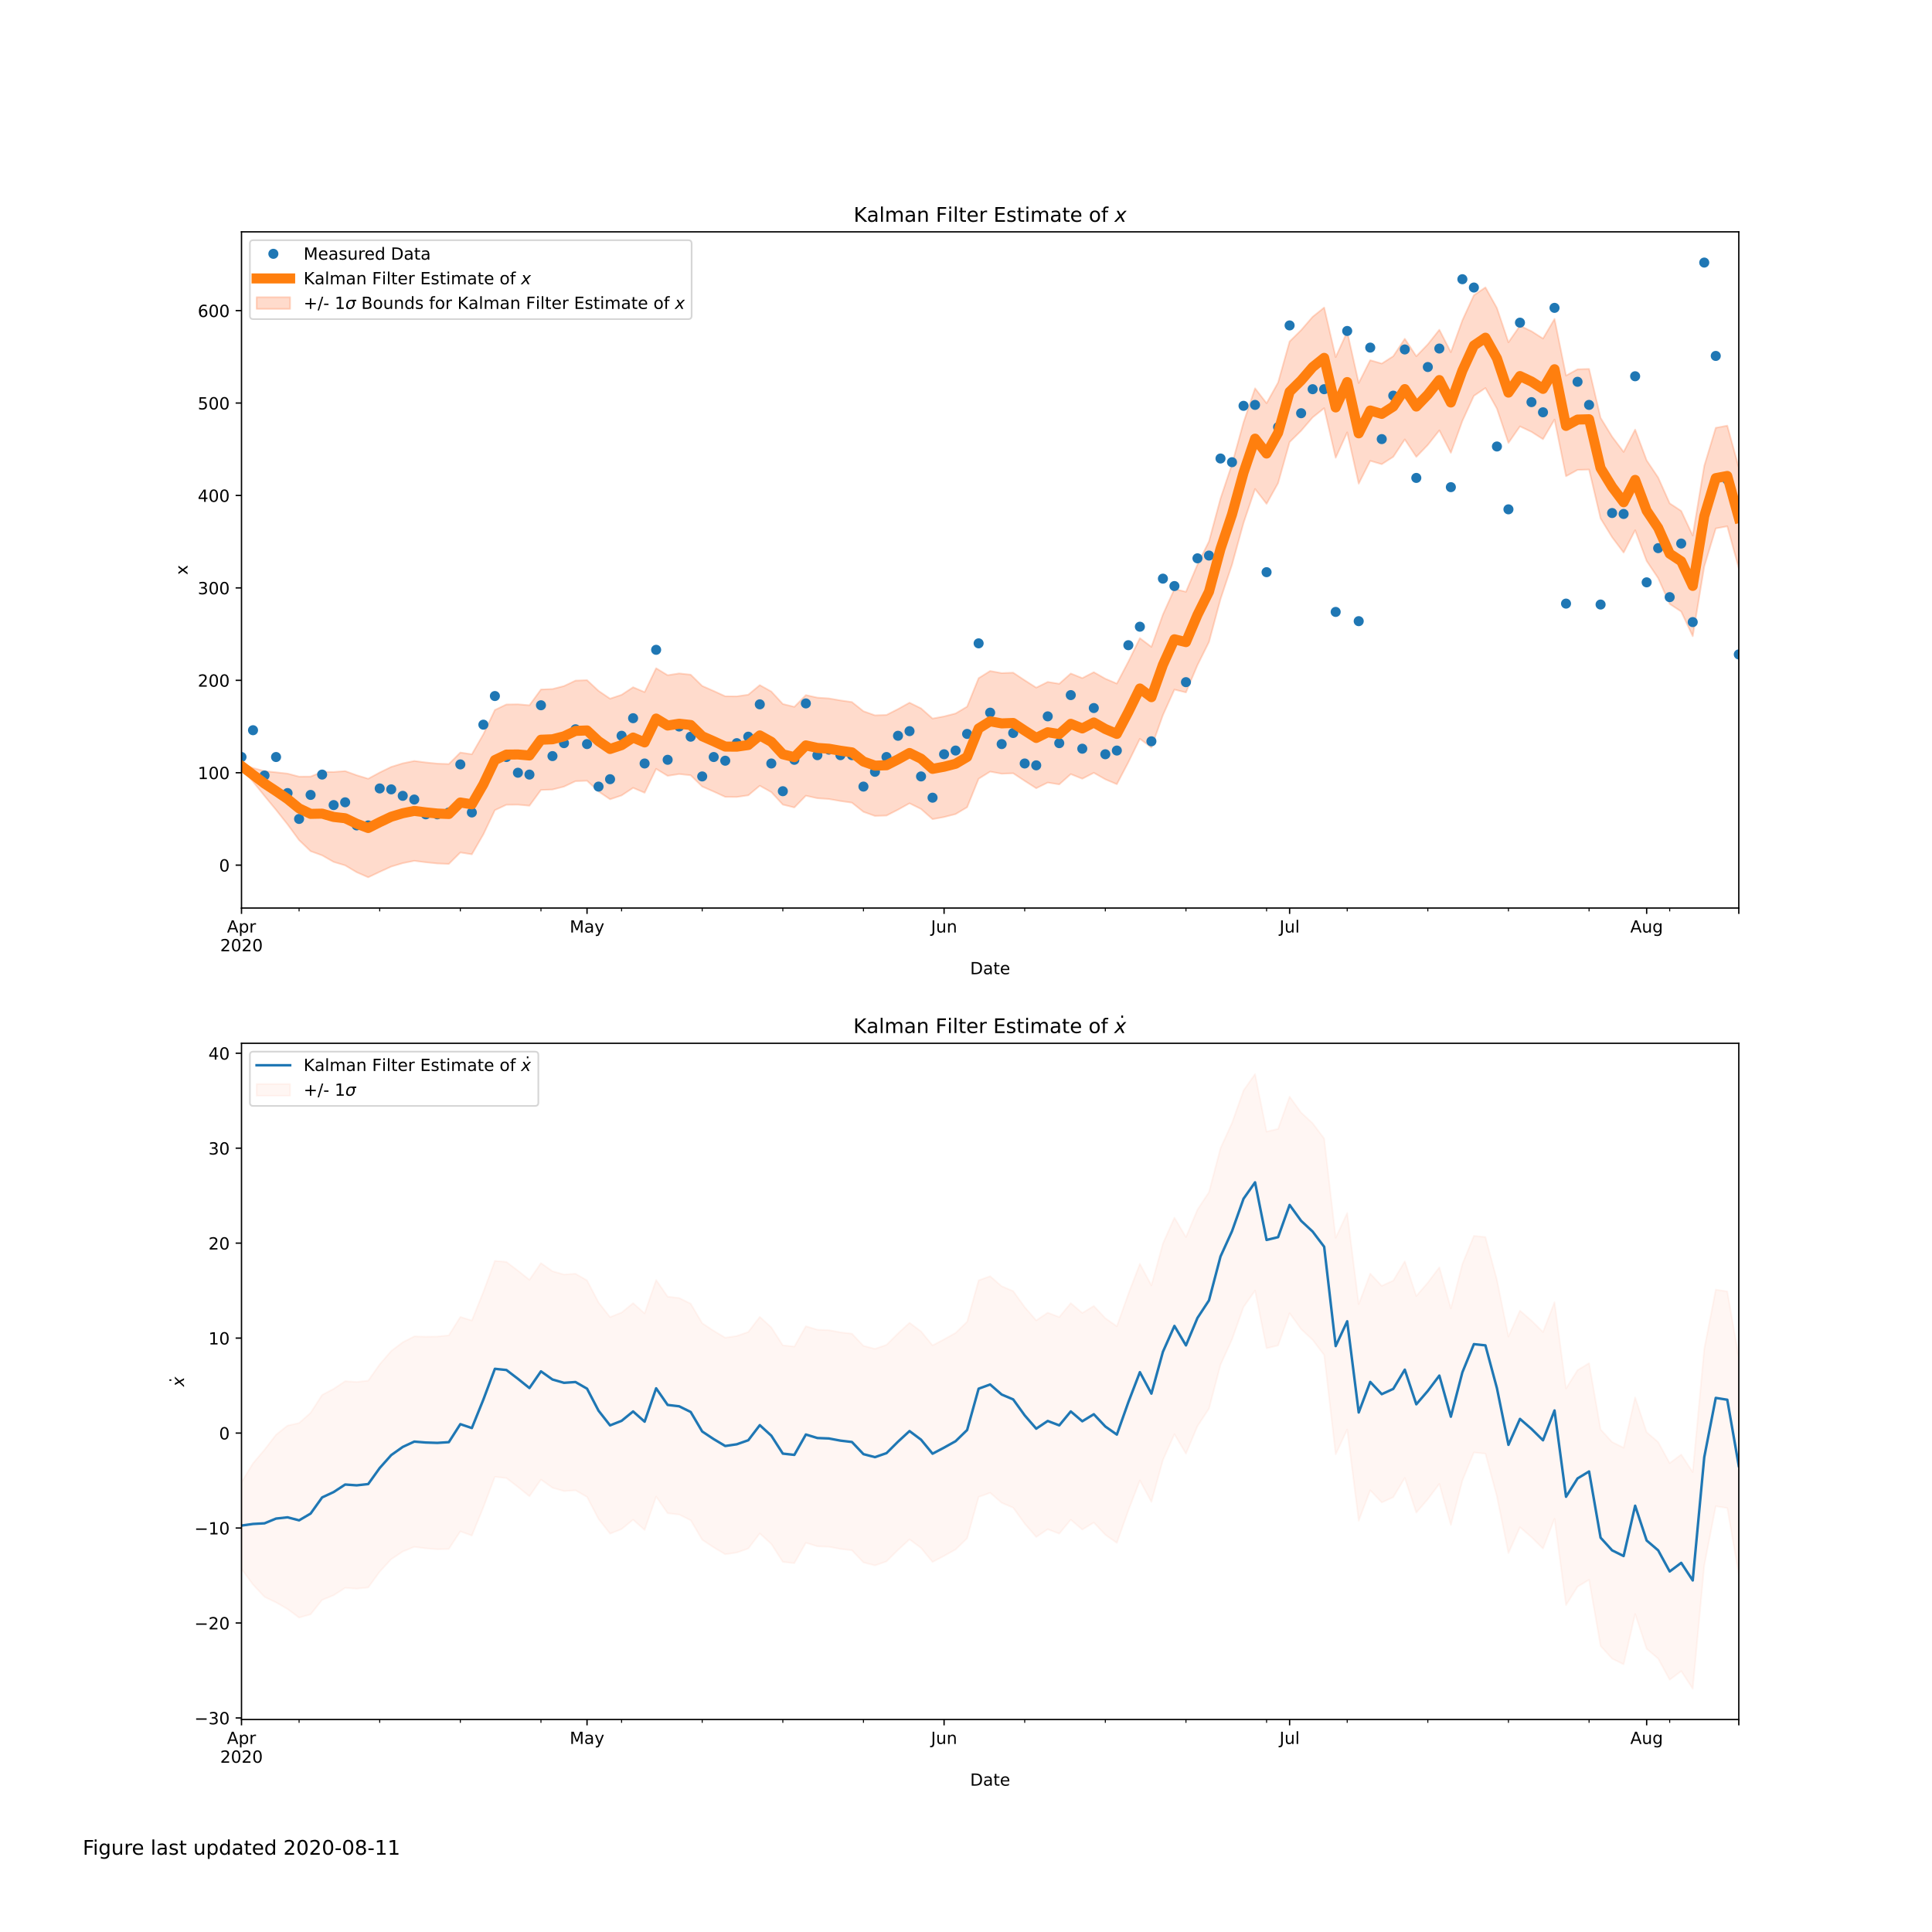 <?xml version="1.0" encoding="utf-8" standalone="no"?>
<!DOCTYPE svg PUBLIC "-//W3C//DTD SVG 1.1//EN"
  "http://www.w3.org/Graphics/SVG/1.1/DTD/svg11.dtd">
<!-- Created with matplotlib (https://matplotlib.org/) -->
<svg height="1152pt" version="1.1" viewBox="0 0 1152 1152" width="1152pt" xmlns="http://www.w3.org/2000/svg" xmlns:xlink="http://www.w3.org/1999/xlink">
 <defs>
  <style type="text/css">
*{stroke-linecap:butt;stroke-linejoin:round;}
  </style>
 </defs>
 <g id="figure_1">
  <g id="patch_1">
   <path d="M 0 1152 
L 1152 1152 
L 1152 0 
L 0 0 
z
" style="fill:#ffffff;"/>
  </g>
  <g id="axes_1">
   <g id="patch_2">
    <path d="M 144 541.44 
L 1036.8 541.44 
L 1036.8 138.24 
L 144 138.24 
z
" style="fill:#ffffff;"/>
   </g>
   <g id="PolyCollection_1">
    <defs>
     <path d="M 144 -696.697 
L 144 -693.782 
L 150.868 -685.918 
L 157.735 -677.373 
L 164.603 -669.076 
L 171.471 -660.404 
L 178.338 -651.039 
L 185.206 -644.457 
L 192.074 -641.955 
L 198.942 -638.047 
L 205.809 -635.983 
L 212.677 -631.892 
L 219.545 -628.887 
L 226.412 -632.13 
L 233.28 -635.27 
L 240.148 -637.319 
L 247.015 -638.707 
L 253.883 -637.833 
L 260.751 -637.13 
L 267.618 -636.844 
L 274.486 -643.685 
L 281.354 -642.587 
L 288.222 -654.476 
L 295.089 -668.906 
L 301.957 -672.136 
L 308.825 -672.192 
L 315.692 -671.57 
L 322.56 -680.95 
L 329.428 -681.208 
L 336.295 -682.961 
L 343.163 -686.188 
L 350.031 -686.456 
L 356.898 -680.064 
L 363.766 -675.397 
L 370.634 -677.692 
L 377.502 -682.219 
L 384.369 -679.313 
L 391.237 -693.543 
L 398.105 -689.378 
L 404.972 -690.459 
L 411.84 -689.703 
L 418.708 -682.995 
L 425.575 -679.982 
L 432.443 -676.838 
L 439.311 -676.78 
L 446.178 -677.77 
L 453.046 -683.487 
L 459.914 -679.668 
L 466.782 -672.228 
L 473.649 -670.518 
L 480.517 -677.538 
L 487.385 -676.025 
L 494.252 -675.557 
L 501.12 -674.364 
L 507.988 -673.374 
L 514.855 -667.91 
L 521.723 -665.468 
L 528.591 -665.696 
L 535.458 -669.194 
L 542.326 -673.007 
L 549.194 -669.618 
L 556.062 -663.544 
L 562.929 -664.812 
L 569.797 -666.578 
L 576.665 -670.651 
L 583.532 -687.631 
L 590.4 -691.91 
L 597.268 -690.648 
L 604.135 -690.906 
L 611.003 -686.365 
L 617.871 -681.983 
L 624.738 -685.375 
L 631.606 -684.285 
L 638.474 -690.401 
L 645.342 -687.654 
L 652.209 -691.192 
L 659.077 -687.303 
L 665.945 -684.395 
L 672.812 -697.483 
L 679.68 -711.471 
L 686.548 -706.291 
L 693.415 -725.588 
L 700.283 -740.813 
L 707.151 -739.124 
L 714.018 -755.373 
L 720.886 -769.189 
L 727.754 -794.726 
L 734.622 -815.275 
L 741.489 -840.179 
L 748.357 -860.441 
L 755.225 -851.568 
L 762.092 -863.91 
L 768.96 -888.38 
L 775.828 -895.149 
L 782.695 -903.103 
L 789.563 -908.611 
L 796.431 -879.054 
L 803.298 -894.187 
L 810.166 -863.599 
L 817.034 -877.214 
L 823.902 -875.205 
L 830.769 -879.604 
L 837.637 -889.992 
L 844.505 -879.583 
L 851.372 -886.701 
L 858.24 -895.373 
L 865.108 -881.996 
L 871.975 -900.994 
L 878.843 -915.969 
L 885.711 -920.634 
L 892.578 -908.323 
L 899.446 -887.888 
L 906.314 -897.751 
L 913.182 -894.505 
L 920.049 -890.122 
L 926.917 -901.822 
L 933.785 -868.05 
L 940.652 -871.812 
L 947.52 -872.011 
L 954.388 -842.858 
L 961.255 -831.638 
L 968.123 -822.52 
L 974.991 -835.844 
L 981.858 -817.483 
L 988.726 -807.244 
L 995.594 -791.857 
L 1002.462 -787.327 
L 1009.329 -772.648 
L 1016.197 -814.172 
L 1023.065 -836.895 
L 1029.932 -838.187 
L 1036.8 -813.172 
L 1036.8 -873.182 
L 1036.8 -873.182 
L 1029.932 -898.197 
L 1023.065 -896.905 
L 1016.197 -874.182 
L 1009.329 -832.658 
L 1002.462 -847.337 
L 995.594 -851.867 
L 988.726 -867.254 
L 981.858 -877.493 
L 974.991 -895.854 
L 968.123 -882.53 
L 961.255 -891.648 
L 954.388 -902.868 
L 947.52 -932.021 
L 940.652 -931.822 
L 933.785 -928.06 
L 926.917 -961.832 
L 920.049 -950.132 
L 913.182 -954.515 
L 906.314 -957.761 
L 899.446 -947.898 
L 892.578 -968.333 
L 885.711 -980.644 
L 878.843 -975.979 
L 871.975 -961.004 
L 865.108 -942.006 
L 858.24 -955.383 
L 851.372 -946.711 
L 844.505 -939.593 
L 837.637 -950.002 
L 830.769 -939.614 
L 823.902 -935.215 
L 817.034 -937.224 
L 810.166 -923.609 
L 803.298 -954.197 
L 796.431 -939.064 
L 789.563 -968.621 
L 782.695 -963.113 
L 775.828 -955.159 
L 768.96 -948.39 
L 762.092 -923.92 
L 755.225 -911.578 
L 748.357 -920.451 
L 741.489 -900.189 
L 734.622 -875.285 
L 727.754 -854.736 
L 720.886 -829.199 
L 714.018 -815.383 
L 707.151 -799.134 
L 700.283 -800.823 
L 693.415 -785.598 
L 686.548 -766.301 
L 679.68 -771.481 
L 672.812 -757.493 
L 665.945 -744.405 
L 659.077 -747.313 
L 652.209 -751.202 
L 645.342 -747.664 
L 638.474 -750.411 
L 631.606 -744.295 
L 624.738 -745.385 
L 617.871 -741.993 
L 611.003 -746.375 
L 604.135 -750.916 
L 597.268 -750.658 
L 590.4 -751.92 
L 583.532 -747.641 
L 576.665 -730.661 
L 569.797 -726.588 
L 562.929 -724.822 
L 556.062 -723.554 
L 549.194 -729.628 
L 542.326 -733.017 
L 535.458 -729.204 
L 528.591 -725.706 
L 521.723 -725.478 
L 514.855 -727.92 
L 507.988 -733.384 
L 501.12 -734.374 
L 494.252 -735.567 
L 487.385 -736.035 
L 480.517 -737.548 
L 473.649 -730.528 
L 466.782 -732.238 
L 459.914 -739.678 
L 453.046 -743.497 
L 446.178 -737.78 
L 439.311 -736.789 
L 432.443 -736.847 
L 425.575 -739.991 
L 418.708 -743.004 
L 411.84 -749.713 
L 404.972 -750.468 
L 398.105 -749.388 
L 391.237 -753.552 
L 384.369 -739.322 
L 377.502 -742.227 
L 370.634 -737.699 
L 363.766 -735.403 
L 356.898 -740.067 
L 350.031 -746.454 
L 343.163 -746.178 
L 336.295 -742.939 
L 329.428 -741.169 
L 322.56 -740.889 
L 315.692 -731.479 
L 308.825 -732.064 
L 301.957 -731.963 
L 295.089 -728.683 
L 288.222 -714.199 
L 281.354 -702.256 
L 274.486 -703.305 
L 267.618 -696.426 
L 260.751 -696.688 
L 253.883 -697.384 
L 247.015 -698.258 
L 240.148 -696.856 
L 233.28 -694.734 
L 226.412 -691.382 
L 219.545 -687.667 
L 212.677 -689.753 
L 205.809 -692.233 
L 198.942 -691.702 
L 192.074 -691.749 
L 185.206 -688.968 
L 178.338 -688.931 
L 171.471 -690.731 
L 164.603 -691.501 
L 157.735 -692.215 
L 150.868 -694.071 
L 144 -696.697 
z
" id="mfb077352f3" style="stroke:#ff4c00;stroke-opacity:0.2;"/>
    </defs>
    <g clip-path="url(#p6200cada23)">
     <use style="fill:#ff4c00;fill-opacity:0.2;stroke:#ff4c00;stroke-opacity:0.2;" x="0" xlink:href="#mfb077352f3" y="1152"/>
    </g>
   </g>
   <g id="matplotlib.axis_1">
    <g id="xtick_1">
     <g id="line2d_1">
      <defs>
       <path d="M 0 0 
L 0 3.5 
" id="m65e0e1dbc7" style="stroke:#000000;stroke-width:0.8;"/>
      </defs>
      <g>
       <use style="stroke:#000000;stroke-width:0.8;" x="144" xlink:href="#m65e0e1dbc7" y="541.44"/>
      </g>
     </g>
     <g id="text_1">
      <!-- Apr -->
      <defs>
       <path d="M 34.188 63.188 
L 20.797 26.906 
L 47.609 26.906 
z
M 28.609 72.906 
L 39.797 72.906 
L 67.578 0 
L 57.328 0 
L 50.688 18.703 
L 17.828 18.703 
L 11.188 0 
L 0.781 0 
z
" id="DejaVuSans-65"/>
       <path d="M 18.109 8.203 
L 18.109 -20.797 
L 9.078 -20.797 
L 9.078 54.688 
L 18.109 54.688 
L 18.109 46.391 
Q 20.953 51.266 25.266 53.625 
Q 29.594 56 35.594 56 
Q 45.562 56 51.781 48.094 
Q 58.016 40.188 58.016 27.297 
Q 58.016 14.406 51.781 6.484 
Q 45.562 -1.422 35.594 -1.422 
Q 29.594 -1.422 25.266 0.953 
Q 20.953 3.328 18.109 8.203 
z
M 48.688 27.297 
Q 48.688 37.203 44.609 42.844 
Q 40.531 48.484 33.406 48.484 
Q 26.266 48.484 22.188 42.844 
Q 18.109 37.203 18.109 27.297 
Q 18.109 17.391 22.188 11.75 
Q 26.266 6.109 33.406 6.109 
Q 40.531 6.109 44.609 11.75 
Q 48.688 17.391 48.688 27.297 
z
" id="DejaVuSans-112"/>
       <path d="M 41.109 46.297 
Q 39.594 47.172 37.812 47.578 
Q 36.031 48 33.891 48 
Q 26.266 48 22.188 43.047 
Q 18.109 38.094 18.109 28.812 
L 18.109 0 
L 9.078 0 
L 9.078 54.688 
L 18.109 54.688 
L 18.109 46.188 
Q 20.953 51.172 25.484 53.578 
Q 30.031 56 36.531 56 
Q 37.453 56 38.578 55.875 
Q 39.703 55.766 41.062 55.516 
z
" id="DejaVuSans-114"/>
      </defs>
      <g transform="translate(135.35 556.038)scale(0.1 -0.1)">
       <use xlink:href="#DejaVuSans-65"/>
       <use x="68.408" xlink:href="#DejaVuSans-112"/>
       <use x="131.885" xlink:href="#DejaVuSans-114"/>
      </g>
      <!-- 2020 -->
      <defs>
       <path d="M 19.188 8.297 
L 53.609 8.297 
L 53.609 0 
L 7.328 0 
L 7.328 8.297 
Q 12.938 14.109 22.625 23.891 
Q 32.328 33.688 34.812 36.531 
Q 39.547 41.844 41.422 45.531 
Q 43.312 49.219 43.312 52.781 
Q 43.312 58.594 39.234 62.25 
Q 35.156 65.922 28.609 65.922 
Q 23.969 65.922 18.812 64.312 
Q 13.672 62.703 7.812 59.422 
L 7.812 69.391 
Q 13.766 71.781 18.938 73 
Q 24.125 74.219 28.422 74.219 
Q 39.75 74.219 46.484 68.547 
Q 53.219 62.891 53.219 53.422 
Q 53.219 48.922 51.531 44.891 
Q 49.859 40.875 45.406 35.406 
Q 44.188 33.984 37.641 27.219 
Q 31.109 20.453 19.188 8.297 
z
" id="DejaVuSans-50"/>
       <path d="M 31.781 66.406 
Q 24.172 66.406 20.328 58.906 
Q 16.5 51.422 16.5 36.375 
Q 16.5 21.391 20.328 13.891 
Q 24.172 6.391 31.781 6.391 
Q 39.453 6.391 43.281 13.891 
Q 47.125 21.391 47.125 36.375 
Q 47.125 51.422 43.281 58.906 
Q 39.453 66.406 31.781 66.406 
z
M 31.781 74.219 
Q 44.047 74.219 50.516 64.516 
Q 56.984 54.828 56.984 36.375 
Q 56.984 17.969 50.516 8.266 
Q 44.047 -1.422 31.781 -1.422 
Q 19.531 -1.422 13.062 8.266 
Q 6.594 17.969 6.594 36.375 
Q 6.594 54.828 13.062 64.516 
Q 19.531 74.219 31.781 74.219 
z
" id="DejaVuSans-48"/>
      </defs>
      <g transform="translate(131.275 567.236)scale(0.1 -0.1)">
       <use xlink:href="#DejaVuSans-50"/>
       <use x="63.623" xlink:href="#DejaVuSans-48"/>
       <use x="127.246" xlink:href="#DejaVuSans-50"/>
       <use x="190.869" xlink:href="#DejaVuSans-48"/>
      </g>
     </g>
    </g>
    <g id="xtick_2">
     <g id="line2d_2">
      <g>
       <use style="stroke:#000000;stroke-width:0.8;" x="350.031" xlink:href="#m65e0e1dbc7" y="541.44"/>
      </g>
     </g>
     <g id="text_2">
      <!-- May -->
      <defs>
       <path d="M 9.812 72.906 
L 24.516 72.906 
L 43.109 23.297 
L 61.812 72.906 
L 76.516 72.906 
L 76.516 0 
L 66.891 0 
L 66.891 64.016 
L 48.094 14.016 
L 38.188 14.016 
L 19.391 64.016 
L 19.391 0 
L 9.812 0 
z
" id="DejaVuSans-77"/>
       <path d="M 34.281 27.484 
Q 23.391 27.484 19.188 25 
Q 14.984 22.516 14.984 16.5 
Q 14.984 11.719 18.141 8.906 
Q 21.297 6.109 26.703 6.109 
Q 34.188 6.109 38.703 11.406 
Q 43.219 16.703 43.219 25.484 
L 43.219 27.484 
z
M 52.203 31.203 
L 52.203 0 
L 43.219 0 
L 43.219 8.297 
Q 40.141 3.328 35.547 0.953 
Q 30.953 -1.422 24.312 -1.422 
Q 15.922 -1.422 10.953 3.297 
Q 6 8.016 6 15.922 
Q 6 25.141 12.172 29.828 
Q 18.359 34.516 30.609 34.516 
L 43.219 34.516 
L 43.219 35.406 
Q 43.219 41.609 39.141 45 
Q 35.062 48.391 27.688 48.391 
Q 23 48.391 18.547 47.266 
Q 14.109 46.141 10.016 43.891 
L 10.016 52.203 
Q 14.938 54.109 19.578 55.047 
Q 24.219 56 28.609 56 
Q 40.484 56 46.344 49.844 
Q 52.203 43.703 52.203 31.203 
z
" id="DejaVuSans-97"/>
       <path d="M 32.172 -5.078 
Q 28.375 -14.844 24.75 -17.812 
Q 21.141 -20.797 15.094 -20.797 
L 7.906 -20.797 
L 7.906 -13.281 
L 13.188 -13.281 
Q 16.891 -13.281 18.938 -11.516 
Q 21 -9.766 23.484 -3.219 
L 25.094 0.875 
L 2.984 54.688 
L 12.5 54.688 
L 29.594 11.922 
L 46.688 54.688 
L 56.203 54.688 
z
" id="DejaVuSans-121"/>
      </defs>
      <g transform="translate(339.693 556.038)scale(0.1 -0.1)">
       <use xlink:href="#DejaVuSans-77"/>
       <use x="86.279" xlink:href="#DejaVuSans-97"/>
       <use x="147.559" xlink:href="#DejaVuSans-121"/>
      </g>
     </g>
    </g>
    <g id="xtick_3">
     <g id="line2d_3">
      <g>
       <use style="stroke:#000000;stroke-width:0.8;" x="562.929" xlink:href="#m65e0e1dbc7" y="541.44"/>
      </g>
     </g>
     <g id="text_3">
      <!-- Jun -->
      <defs>
       <path d="M 9.812 72.906 
L 19.672 72.906 
L 19.672 5.078 
Q 19.672 -8.109 14.672 -14.062 
Q 9.672 -20.016 -1.422 -20.016 
L -5.172 -20.016 
L -5.172 -11.719 
L -2.094 -11.719 
Q 4.438 -11.719 7.125 -8.047 
Q 9.812 -4.391 9.812 5.078 
z
" id="DejaVuSans-74"/>
       <path d="M 8.5 21.578 
L 8.5 54.688 
L 17.484 54.688 
L 17.484 21.922 
Q 17.484 14.156 20.5 10.266 
Q 23.531 6.391 29.594 6.391 
Q 36.859 6.391 41.078 11.031 
Q 45.312 15.672 45.312 23.688 
L 45.312 54.688 
L 54.297 54.688 
L 54.297 0 
L 45.312 0 
L 45.312 8.406 
Q 42.047 3.422 37.719 1 
Q 33.406 -1.422 27.688 -1.422 
Q 18.266 -1.422 13.375 4.438 
Q 8.5 10.297 8.5 21.578 
z
M 31.109 56 
z
" id="DejaVuSans-117"/>
       <path d="M 54.891 33.016 
L 54.891 0 
L 45.906 0 
L 45.906 32.719 
Q 45.906 40.484 42.875 44.328 
Q 39.844 48.188 33.797 48.188 
Q 26.516 48.188 22.312 43.547 
Q 18.109 38.922 18.109 30.906 
L 18.109 0 
L 9.078 0 
L 9.078 54.688 
L 18.109 54.688 
L 18.109 46.188 
Q 21.344 51.125 25.703 53.562 
Q 30.078 56 35.797 56 
Q 45.219 56 50.047 50.172 
Q 54.891 44.344 54.891 33.016 
z
" id="DejaVuSans-110"/>
      </defs>
      <g transform="translate(555.117 556.038)scale(0.1 -0.1)">
       <use xlink:href="#DejaVuSans-74"/>
       <use x="29.492" xlink:href="#DejaVuSans-117"/>
       <use x="92.871" xlink:href="#DejaVuSans-110"/>
      </g>
     </g>
    </g>
    <g id="xtick_4">
     <g id="line2d_4">
      <g>
       <use style="stroke:#000000;stroke-width:0.8;" x="768.96" xlink:href="#m65e0e1dbc7" y="541.44"/>
      </g>
     </g>
     <g id="text_4">
      <!-- Jul -->
      <defs>
       <path d="M 9.422 75.984 
L 18.406 75.984 
L 18.406 0 
L 9.422 0 
z
" id="DejaVuSans-108"/>
      </defs>
      <g transform="translate(762.927 556.038)scale(0.1 -0.1)">
       <use xlink:href="#DejaVuSans-74"/>
       <use x="29.492" xlink:href="#DejaVuSans-117"/>
       <use x="92.871" xlink:href="#DejaVuSans-108"/>
      </g>
     </g>
    </g>
    <g id="xtick_5">
     <g id="line2d_5">
      <g>
       <use style="stroke:#000000;stroke-width:0.8;" x="981.858" xlink:href="#m65e0e1dbc7" y="541.44"/>
      </g>
     </g>
     <g id="text_5">
      <!-- Aug -->
      <defs>
       <path d="M 45.406 27.984 
Q 45.406 37.75 41.375 43.109 
Q 37.359 48.484 30.078 48.484 
Q 22.859 48.484 18.828 43.109 
Q 14.797 37.75 14.797 27.984 
Q 14.797 18.266 18.828 12.891 
Q 22.859 7.516 30.078 7.516 
Q 37.359 7.516 41.375 12.891 
Q 45.406 18.266 45.406 27.984 
z
M 54.391 6.781 
Q 54.391 -7.172 48.188 -13.984 
Q 42 -20.797 29.203 -20.797 
Q 24.469 -20.797 20.266 -20.094 
Q 16.062 -19.391 12.109 -17.922 
L 12.109 -9.188 
Q 16.062 -11.328 19.922 -12.344 
Q 23.781 -13.375 27.781 -13.375 
Q 36.625 -13.375 41.016 -8.766 
Q 45.406 -4.156 45.406 5.172 
L 45.406 9.625 
Q 42.625 4.781 38.281 2.391 
Q 33.938 0 27.875 0 
Q 17.828 0 11.672 7.656 
Q 5.516 15.328 5.516 27.984 
Q 5.516 40.672 11.672 48.328 
Q 17.828 56 27.875 56 
Q 33.938 56 38.281 53.609 
Q 42.625 51.219 45.406 46.391 
L 45.406 54.688 
L 54.391 54.688 
z
" id="DejaVuSans-103"/>
      </defs>
      <g transform="translate(972.095 556.038)scale(0.1 -0.1)">
       <use xlink:href="#DejaVuSans-65"/>
       <use x="68.408" xlink:href="#DejaVuSans-117"/>
       <use x="131.787" xlink:href="#DejaVuSans-103"/>
      </g>
     </g>
    </g>
    <g id="xtick_6">
     <g id="line2d_6">
      <g>
       <use style="stroke:#000000;stroke-width:0.8;" x="1036.8" xlink:href="#m65e0e1dbc7" y="541.44"/>
      </g>
     </g>
    </g>
    <g id="xtick_7">
     <g id="line2d_7">
      <defs>
       <path d="M 0 0 
L 0 2 
" id="me9fb2a6ed1" style="stroke:#000000;stroke-width:0.6;"/>
      </defs>
      <g>
       <use style="stroke:#000000;stroke-width:0.6;" x="178.338" xlink:href="#me9fb2a6ed1" y="541.44"/>
      </g>
     </g>
    </g>
    <g id="xtick_8">
     <g id="line2d_8">
      <g>
       <use style="stroke:#000000;stroke-width:0.6;" x="226.412" xlink:href="#me9fb2a6ed1" y="541.44"/>
      </g>
     </g>
    </g>
    <g id="xtick_9">
     <g id="line2d_9">
      <g>
       <use style="stroke:#000000;stroke-width:0.6;" x="274.486" xlink:href="#me9fb2a6ed1" y="541.44"/>
      </g>
     </g>
    </g>
    <g id="xtick_10">
     <g id="line2d_10">
      <g>
       <use style="stroke:#000000;stroke-width:0.6;" x="322.56" xlink:href="#me9fb2a6ed1" y="541.44"/>
      </g>
     </g>
    </g>
    <g id="xtick_11">
     <g id="line2d_11">
      <g>
       <use style="stroke:#000000;stroke-width:0.6;" x="370.634" xlink:href="#me9fb2a6ed1" y="541.44"/>
      </g>
     </g>
    </g>
    <g id="xtick_12">
     <g id="line2d_12">
      <g>
       <use style="stroke:#000000;stroke-width:0.6;" x="418.708" xlink:href="#me9fb2a6ed1" y="541.44"/>
      </g>
     </g>
    </g>
    <g id="xtick_13">
     <g id="line2d_13">
      <g>
       <use style="stroke:#000000;stroke-width:0.6;" x="466.782" xlink:href="#me9fb2a6ed1" y="541.44"/>
      </g>
     </g>
    </g>
    <g id="xtick_14">
     <g id="line2d_14">
      <g>
       <use style="stroke:#000000;stroke-width:0.6;" x="514.855" xlink:href="#me9fb2a6ed1" y="541.44"/>
      </g>
     </g>
    </g>
    <g id="xtick_15">
     <g id="line2d_15">
      <g>
       <use style="stroke:#000000;stroke-width:0.6;" x="611.003" xlink:href="#me9fb2a6ed1" y="541.44"/>
      </g>
     </g>
    </g>
    <g id="xtick_16">
     <g id="line2d_16">
      <g>
       <use style="stroke:#000000;stroke-width:0.6;" x="659.077" xlink:href="#me9fb2a6ed1" y="541.44"/>
      </g>
     </g>
    </g>
    <g id="xtick_17">
     <g id="line2d_17">
      <g>
       <use style="stroke:#000000;stroke-width:0.6;" x="707.151" xlink:href="#me9fb2a6ed1" y="541.44"/>
      </g>
     </g>
    </g>
    <g id="xtick_18">
     <g id="line2d_18">
      <g>
       <use style="stroke:#000000;stroke-width:0.6;" x="755.225" xlink:href="#me9fb2a6ed1" y="541.44"/>
      </g>
     </g>
    </g>
    <g id="xtick_19">
     <g id="line2d_19">
      <g>
       <use style="stroke:#000000;stroke-width:0.6;" x="803.298" xlink:href="#me9fb2a6ed1" y="541.44"/>
      </g>
     </g>
    </g>
    <g id="xtick_20">
     <g id="line2d_20">
      <g>
       <use style="stroke:#000000;stroke-width:0.6;" x="851.372" xlink:href="#me9fb2a6ed1" y="541.44"/>
      </g>
     </g>
    </g>
    <g id="xtick_21">
     <g id="line2d_21">
      <g>
       <use style="stroke:#000000;stroke-width:0.6;" x="899.446" xlink:href="#me9fb2a6ed1" y="541.44"/>
      </g>
     </g>
    </g>
    <g id="xtick_22">
     <g id="line2d_22">
      <g>
       <use style="stroke:#000000;stroke-width:0.6;" x="947.52" xlink:href="#me9fb2a6ed1" y="541.44"/>
      </g>
     </g>
    </g>
    <g id="xtick_23">
     <g id="line2d_23">
      <g>
       <use style="stroke:#000000;stroke-width:0.6;" x="995.594" xlink:href="#me9fb2a6ed1" y="541.44"/>
      </g>
     </g>
    </g>
    <g id="text_6">
     <!-- Date -->
     <defs>
      <path d="M 19.672 64.797 
L 19.672 8.109 
L 31.594 8.109 
Q 46.688 8.109 53.688 14.938 
Q 60.688 21.781 60.688 36.531 
Q 60.688 51.172 53.688 57.984 
Q 46.688 64.797 31.594 64.797 
z
M 9.812 72.906 
L 30.078 72.906 
Q 51.266 72.906 61.172 64.094 
Q 71.094 55.281 71.094 36.531 
Q 71.094 17.672 61.125 8.828 
Q 51.172 0 30.078 0 
L 9.812 0 
z
" id="DejaVuSans-68"/>
      <path d="M 18.312 70.219 
L 18.312 54.688 
L 36.812 54.688 
L 36.812 47.703 
L 18.312 47.703 
L 18.312 18.016 
Q 18.312 11.328 20.141 9.422 
Q 21.969 7.516 27.594 7.516 
L 36.812 7.516 
L 36.812 0 
L 27.594 0 
Q 17.188 0 13.234 3.875 
Q 9.281 7.766 9.281 18.016 
L 9.281 47.703 
L 2.688 47.703 
L 2.688 54.688 
L 9.281 54.688 
L 9.281 70.219 
z
" id="DejaVuSans-116"/>
      <path d="M 56.203 29.594 
L 56.203 25.203 
L 14.891 25.203 
Q 15.484 15.922 20.484 11.062 
Q 25.484 6.203 34.422 6.203 
Q 39.594 6.203 44.453 7.469 
Q 49.312 8.734 54.109 11.281 
L 54.109 2.781 
Q 49.266 0.734 44.188 -0.344 
Q 39.109 -1.422 33.891 -1.422 
Q 20.797 -1.422 13.156 6.188 
Q 5.516 13.812 5.516 26.812 
Q 5.516 40.234 12.766 48.109 
Q 20.016 56 32.328 56 
Q 43.359 56 49.781 48.891 
Q 56.203 41.797 56.203 29.594 
z
M 47.219 32.234 
Q 47.125 39.594 43.094 43.984 
Q 39.062 48.391 32.422 48.391 
Q 24.906 48.391 20.391 44.141 
Q 15.875 39.891 15.188 32.172 
z
" id="DejaVuSans-101"/>
     </defs>
     <g transform="translate(578.449 580.914)scale(0.1 -0.1)">
      <use xlink:href="#DejaVuSans-68"/>
      <use x="77.002" xlink:href="#DejaVuSans-97"/>
      <use x="138.281" xlink:href="#DejaVuSans-116"/>
      <use x="177.49" xlink:href="#DejaVuSans-101"/>
     </g>
    </g>
   </g>
   <g id="matplotlib.axis_2">
    <g id="ytick_1">
     <g id="line2d_24">
      <defs>
       <path d="M 0 0 
L -3.5 0 
" id="m5b7c1911b3" style="stroke:#000000;stroke-width:0.8;"/>
      </defs>
      <g>
       <use style="stroke:#000000;stroke-width:0.8;" x="144" xlink:href="#m5b7c1911b3" y="515.866"/>
      </g>
     </g>
     <g id="text_7">
      <!-- 0 -->
      <g transform="translate(130.637 519.665)scale(0.1 -0.1)">
       <use xlink:href="#DejaVuSans-48"/>
      </g>
     </g>
    </g>
    <g id="ytick_2">
     <g id="line2d_25">
      <g>
       <use style="stroke:#000000;stroke-width:0.8;" x="144" xlink:href="#m5b7c1911b3" y="460.759"/>
      </g>
     </g>
     <g id="text_8">
      <!-- 100 -->
      <defs>
       <path d="M 12.406 8.297 
L 28.516 8.297 
L 28.516 63.922 
L 10.984 60.406 
L 10.984 69.391 
L 28.422 72.906 
L 38.281 72.906 
L 38.281 8.297 
L 54.391 8.297 
L 54.391 0 
L 12.406 0 
z
" id="DejaVuSans-49"/>
      </defs>
      <g transform="translate(117.912 464.558)scale(0.1 -0.1)">
       <use xlink:href="#DejaVuSans-49"/>
       <use x="63.623" xlink:href="#DejaVuSans-48"/>
       <use x="127.246" xlink:href="#DejaVuSans-48"/>
      </g>
     </g>
    </g>
    <g id="ytick_3">
     <g id="line2d_26">
      <g>
       <use style="stroke:#000000;stroke-width:0.8;" x="144" xlink:href="#m5b7c1911b3" y="405.651"/>
      </g>
     </g>
     <g id="text_9">
      <!-- 200 -->
      <g transform="translate(117.912 409.451)scale(0.1 -0.1)">
       <use xlink:href="#DejaVuSans-50"/>
       <use x="63.623" xlink:href="#DejaVuSans-48"/>
       <use x="127.246" xlink:href="#DejaVuSans-48"/>
      </g>
     </g>
    </g>
    <g id="ytick_4">
     <g id="line2d_27">
      <g>
       <use style="stroke:#000000;stroke-width:0.8;" x="144" xlink:href="#m5b7c1911b3" y="350.544"/>
      </g>
     </g>
     <g id="text_10">
      <!-- 300 -->
      <defs>
       <path d="M 40.578 39.312 
Q 47.656 37.797 51.625 33 
Q 55.609 28.219 55.609 21.188 
Q 55.609 10.406 48.188 4.484 
Q 40.766 -1.422 27.094 -1.422 
Q 22.516 -1.422 17.656 -0.516 
Q 12.797 0.391 7.625 2.203 
L 7.625 11.719 
Q 11.719 9.328 16.594 8.109 
Q 21.484 6.891 26.812 6.891 
Q 36.078 6.891 40.938 10.547 
Q 45.797 14.203 45.797 21.188 
Q 45.797 27.641 41.281 31.266 
Q 36.766 34.906 28.719 34.906 
L 20.219 34.906 
L 20.219 43.016 
L 29.109 43.016 
Q 36.375 43.016 40.234 45.922 
Q 44.094 48.828 44.094 54.297 
Q 44.094 59.906 40.109 62.906 
Q 36.141 65.922 28.719 65.922 
Q 24.656 65.922 20.016 65.031 
Q 15.375 64.156 9.812 62.312 
L 9.812 71.094 
Q 15.438 72.656 20.344 73.438 
Q 25.25 74.219 29.594 74.219 
Q 40.828 74.219 47.359 69.109 
Q 53.906 64.016 53.906 55.328 
Q 53.906 49.266 50.438 45.094 
Q 46.969 40.922 40.578 39.312 
z
" id="DejaVuSans-51"/>
      </defs>
      <g transform="translate(117.912 354.344)scale(0.1 -0.1)">
       <use xlink:href="#DejaVuSans-51"/>
       <use x="63.623" xlink:href="#DejaVuSans-48"/>
       <use x="127.246" xlink:href="#DejaVuSans-48"/>
      </g>
     </g>
    </g>
    <g id="ytick_5">
     <g id="line2d_28">
      <g>
       <use style="stroke:#000000;stroke-width:0.8;" x="144" xlink:href="#m5b7c1911b3" y="295.437"/>
      </g>
     </g>
     <g id="text_11">
      <!-- 400 -->
      <defs>
       <path d="M 37.797 64.312 
L 12.891 25.391 
L 37.797 25.391 
z
M 35.203 72.906 
L 47.609 72.906 
L 47.609 25.391 
L 58.016 25.391 
L 58.016 17.188 
L 47.609 17.188 
L 47.609 0 
L 37.797 0 
L 37.797 17.188 
L 4.891 17.188 
L 4.891 26.703 
z
" id="DejaVuSans-52"/>
      </defs>
      <g transform="translate(117.912 299.236)scale(0.1 -0.1)">
       <use xlink:href="#DejaVuSans-52"/>
       <use x="63.623" xlink:href="#DejaVuSans-48"/>
       <use x="127.246" xlink:href="#DejaVuSans-48"/>
      </g>
     </g>
    </g>
    <g id="ytick_6">
     <g id="line2d_29">
      <g>
       <use style="stroke:#000000;stroke-width:0.8;" x="144" xlink:href="#m5b7c1911b3" y="240.33"/>
      </g>
     </g>
     <g id="text_12">
      <!-- 500 -->
      <defs>
       <path d="M 10.797 72.906 
L 49.516 72.906 
L 49.516 64.594 
L 19.828 64.594 
L 19.828 46.734 
Q 21.969 47.469 24.109 47.828 
Q 26.266 48.188 28.422 48.188 
Q 40.625 48.188 47.75 41.5 
Q 54.891 34.812 54.891 23.391 
Q 54.891 11.625 47.562 5.094 
Q 40.234 -1.422 26.906 -1.422 
Q 22.312 -1.422 17.547 -0.641 
Q 12.797 0.141 7.719 1.703 
L 7.719 11.625 
Q 12.109 9.234 16.797 8.062 
Q 21.484 6.891 26.703 6.891 
Q 35.156 6.891 40.078 11.328 
Q 45.016 15.766 45.016 23.391 
Q 45.016 31 40.078 35.438 
Q 35.156 39.891 26.703 39.891 
Q 22.75 39.891 18.812 39.016 
Q 14.891 38.141 10.797 36.281 
z
" id="DejaVuSans-53"/>
      </defs>
      <g transform="translate(117.912 244.129)scale(0.1 -0.1)">
       <use xlink:href="#DejaVuSans-53"/>
       <use x="63.623" xlink:href="#DejaVuSans-48"/>
       <use x="127.246" xlink:href="#DejaVuSans-48"/>
      </g>
     </g>
    </g>
    <g id="ytick_7">
     <g id="line2d_30">
      <g>
       <use style="stroke:#000000;stroke-width:0.8;" x="144" xlink:href="#m5b7c1911b3" y="185.223"/>
      </g>
     </g>
     <g id="text_13">
      <!-- 600 -->
      <defs>
       <path d="M 33.016 40.375 
Q 26.375 40.375 22.484 35.828 
Q 18.609 31.297 18.609 23.391 
Q 18.609 15.531 22.484 10.953 
Q 26.375 6.391 33.016 6.391 
Q 39.656 6.391 43.531 10.953 
Q 47.406 15.531 47.406 23.391 
Q 47.406 31.297 43.531 35.828 
Q 39.656 40.375 33.016 40.375 
z
M 52.594 71.297 
L 52.594 62.312 
Q 48.875 64.062 45.094 64.984 
Q 41.312 65.922 37.594 65.922 
Q 27.828 65.922 22.672 59.328 
Q 17.531 52.734 16.797 39.406 
Q 19.672 43.656 24.016 45.922 
Q 28.375 48.188 33.594 48.188 
Q 44.578 48.188 50.953 41.516 
Q 57.328 34.859 57.328 23.391 
Q 57.328 12.156 50.688 5.359 
Q 44.047 -1.422 33.016 -1.422 
Q 20.359 -1.422 13.672 8.266 
Q 6.984 17.969 6.984 36.375 
Q 6.984 53.656 15.188 63.938 
Q 23.391 74.219 37.203 74.219 
Q 40.922 74.219 44.703 73.484 
Q 48.484 72.75 52.594 71.297 
z
" id="DejaVuSans-54"/>
      </defs>
      <g transform="translate(117.912 189.022)scale(0.1 -0.1)">
       <use xlink:href="#DejaVuSans-54"/>
       <use x="63.623" xlink:href="#DejaVuSans-48"/>
       <use x="127.246" xlink:href="#DejaVuSans-48"/>
      </g>
     </g>
    </g>
    <g id="text_14">
     <!-- x -->
     <defs>
      <path d="M 54.891 54.688 
L 35.109 28.078 
L 55.906 0 
L 45.312 0 
L 29.391 21.484 
L 13.484 0 
L 2.875 0 
L 24.125 28.609 
L 4.688 54.688 
L 15.281 54.688 
L 29.781 35.203 
L 44.281 54.688 
z
" id="DejaVuSans-120"/>
     </defs>
     <g transform="translate(111.833 342.799)rotate(-90)scale(0.1 -0.1)">
      <use xlink:href="#DejaVuSans-120"/>
     </g>
    </g>
   </g>
   <g id="line2d_31">
    <defs>
     <path d="M 0 2.5 
C 0.663 2.5 1.299 2.237 1.768 1.768 
C 2.237 1.299 2.5 0.663 2.5 0 
C 2.5 -0.663 2.237 -1.299 1.768 -1.768 
C 1.299 -2.237 0.663 -2.5 0 -2.5 
C -0.663 -2.5 -1.299 -2.237 -1.768 -1.768 
C -2.237 -1.299 -2.5 -0.663 -2.5 0 
C -2.5 0.663 -2.237 1.299 -1.768 1.768 
C -1.299 2.237 -0.663 2.5 0 2.5 
z
" id="med2c58bc4d" style="stroke:#1f77b4;"/>
    </defs>
    <g clip-path="url(#p6200cada23)">
     <use style="fill:#1f77b4;stroke:#1f77b4;" x="144" xlink:href="#med2c58bc4d" y="451.39"/>
     <use style="fill:#1f77b4;stroke:#1f77b4;" x="150.868" xlink:href="#med2c58bc4d" y="435.409"/>
     <use style="fill:#1f77b4;stroke:#1f77b4;" x="157.735" xlink:href="#med2c58bc4d" y="462.412"/>
     <use style="fill:#1f77b4;stroke:#1f77b4;" x="164.603" xlink:href="#med2c58bc4d" y="451.39"/>
     <use style="fill:#1f77b4;stroke:#1f77b4;" x="171.471" xlink:href="#med2c58bc4d" y="472.882"/>
     <use style="fill:#1f77b4;stroke:#1f77b4;" x="178.338" xlink:href="#med2c58bc4d" y="488.312"/>
     <use style="fill:#1f77b4;stroke:#1f77b4;" x="185.206" xlink:href="#med2c58bc4d" y="473.984"/>
     <use style="fill:#1f77b4;stroke:#1f77b4;" x="192.074" xlink:href="#med2c58bc4d" y="461.861"/>
     <use style="fill:#1f77b4;stroke:#1f77b4;" x="198.942" xlink:href="#med2c58bc4d" y="480.046"/>
     <use style="fill:#1f77b4;stroke:#1f77b4;" x="205.809" xlink:href="#med2c58bc4d" y="478.393"/>
     <use style="fill:#1f77b4;stroke:#1f77b4;" x="212.677" xlink:href="#med2c58bc4d" y="492.17"/>
     <use style="fill:#1f77b4;stroke:#1f77b4;" x="219.545" xlink:href="#med2c58bc4d" y="492.17"/>
     <use style="fill:#1f77b4;stroke:#1f77b4;" x="226.412" xlink:href="#med2c58bc4d" y="470.127"/>
     <use style="fill:#1f77b4;stroke:#1f77b4;" x="233.28" xlink:href="#med2c58bc4d" y="470.678"/>
     <use style="fill:#1f77b4;stroke:#1f77b4;" x="240.148" xlink:href="#med2c58bc4d" y="474.535"/>
     <use style="fill:#1f77b4;stroke:#1f77b4;" x="247.015" xlink:href="#med2c58bc4d" y="476.74"/>
     <use style="fill:#1f77b4;stroke:#1f77b4;" x="253.883" xlink:href="#med2c58bc4d" y="485.557"/>
     <use style="fill:#1f77b4;stroke:#1f77b4;" x="260.751" xlink:href="#med2c58bc4d" y="485.557"/>
     <use style="fill:#1f77b4;stroke:#1f77b4;" x="267.618" xlink:href="#med2c58bc4d" y="484.455"/>
     <use style="fill:#1f77b4;stroke:#1f77b4;" x="274.486" xlink:href="#med2c58bc4d" y="455.799"/>
     <use style="fill:#1f77b4;stroke:#1f77b4;" x="281.354" xlink:href="#med2c58bc4d" y="484.455"/>
     <use style="fill:#1f77b4;stroke:#1f77b4;" x="288.222" xlink:href="#med2c58bc4d" y="432.103"/>
     <use style="fill:#1f77b4;stroke:#1f77b4;" x="295.089" xlink:href="#med2c58bc4d" y="415.02"/>
     <use style="fill:#1f77b4;stroke:#1f77b4;" x="301.957" xlink:href="#med2c58bc4d" y="451.39"/>
     <use style="fill:#1f77b4;stroke:#1f77b4;" x="308.825" xlink:href="#med2c58bc4d" y="460.759"/>
     <use style="fill:#1f77b4;stroke:#1f77b4;" x="315.692" xlink:href="#med2c58bc4d" y="461.861"/>
     <use style="fill:#1f77b4;stroke:#1f77b4;" x="322.56" xlink:href="#med2c58bc4d" y="420.53"/>
     <use style="fill:#1f77b4;stroke:#1f77b4;" x="329.428" xlink:href="#med2c58bc4d" y="450.839"/>
     <use style="fill:#1f77b4;stroke:#1f77b4;" x="336.295" xlink:href="#med2c58bc4d" y="443.124"/>
     <use style="fill:#1f77b4;stroke:#1f77b4;" x="343.163" xlink:href="#med2c58bc4d" y="434.858"/>
     <use style="fill:#1f77b4;stroke:#1f77b4;" x="350.031" xlink:href="#med2c58bc4d" y="443.675"/>
     <use style="fill:#1f77b4;stroke:#1f77b4;" x="356.898" xlink:href="#med2c58bc4d" y="469.025"/>
     <use style="fill:#1f77b4;stroke:#1f77b4;" x="363.766" xlink:href="#med2c58bc4d" y="464.616"/>
     <use style="fill:#1f77b4;stroke:#1f77b4;" x="370.634" xlink:href="#med2c58bc4d" y="438.716"/>
     <use style="fill:#1f77b4;stroke:#1f77b4;" x="377.502" xlink:href="#med2c58bc4d" y="428.245"/>
     <use style="fill:#1f77b4;stroke:#1f77b4;" x="384.369" xlink:href="#med2c58bc4d" y="455.248"/>
     <use style="fill:#1f77b4;stroke:#1f77b4;" x="391.237" xlink:href="#med2c58bc4d" y="387.466"/>
     <use style="fill:#1f77b4;stroke:#1f77b4;" x="398.105" xlink:href="#med2c58bc4d" y="453.044"/>
     <use style="fill:#1f77b4;stroke:#1f77b4;" x="404.972" xlink:href="#med2c58bc4d" y="433.205"/>
     <use style="fill:#1f77b4;stroke:#1f77b4;" x="411.84" xlink:href="#med2c58bc4d" y="439.267"/>
     <use style="fill:#1f77b4;stroke:#1f77b4;" x="418.708" xlink:href="#med2c58bc4d" y="462.963"/>
     <use style="fill:#1f77b4;stroke:#1f77b4;" x="425.575" xlink:href="#med2c58bc4d" y="451.39"/>
     <use style="fill:#1f77b4;stroke:#1f77b4;" x="432.443" xlink:href="#med2c58bc4d" y="453.595"/>
     <use style="fill:#1f77b4;stroke:#1f77b4;" x="439.311" xlink:href="#med2c58bc4d" y="443.124"/>
     <use style="fill:#1f77b4;stroke:#1f77b4;" x="446.178" xlink:href="#med2c58bc4d" y="439.267"/>
     <use style="fill:#1f77b4;stroke:#1f77b4;" x="453.046" xlink:href="#med2c58bc4d" y="419.979"/>
     <use style="fill:#1f77b4;stroke:#1f77b4;" x="459.914" xlink:href="#med2c58bc4d" y="455.248"/>
     <use style="fill:#1f77b4;stroke:#1f77b4;" x="466.782" xlink:href="#med2c58bc4d" y="471.78"/>
     <use style="fill:#1f77b4;stroke:#1f77b4;" x="473.649" xlink:href="#med2c58bc4d" y="453.044"/>
     <use style="fill:#1f77b4;stroke:#1f77b4;" x="480.517" xlink:href="#med2c58bc4d" y="419.428"/>
     <use style="fill:#1f77b4;stroke:#1f77b4;" x="487.385" xlink:href="#med2c58bc4d" y="450.288"/>
     <use style="fill:#1f77b4;stroke:#1f77b4;" x="494.252" xlink:href="#med2c58bc4d" y="446.982"/>
     <use style="fill:#1f77b4;stroke:#1f77b4;" x="501.12" xlink:href="#med2c58bc4d" y="450.288"/>
     <use style="fill:#1f77b4;stroke:#1f77b4;" x="507.988" xlink:href="#med2c58bc4d" y="450.288"/>
     <use style="fill:#1f77b4;stroke:#1f77b4;" x="514.855" xlink:href="#med2c58bc4d" y="469.025"/>
     <use style="fill:#1f77b4;stroke:#1f77b4;" x="521.723" xlink:href="#med2c58bc4d" y="460.207"/>
     <use style="fill:#1f77b4;stroke:#1f77b4;" x="528.591" xlink:href="#med2c58bc4d" y="451.39"/>
     <use style="fill:#1f77b4;stroke:#1f77b4;" x="535.458" xlink:href="#med2c58bc4d" y="438.716"/>
     <use style="fill:#1f77b4;stroke:#1f77b4;" x="542.326" xlink:href="#med2c58bc4d" y="435.96"/>
     <use style="fill:#1f77b4;stroke:#1f77b4;" x="549.194" xlink:href="#med2c58bc4d" y="462.963"/>
     <use style="fill:#1f77b4;stroke:#1f77b4;" x="556.062" xlink:href="#med2c58bc4d" y="475.637"/>
     <use style="fill:#1f77b4;stroke:#1f77b4;" x="562.929" xlink:href="#med2c58bc4d" y="449.737"/>
     <use style="fill:#1f77b4;stroke:#1f77b4;" x="569.797" xlink:href="#med2c58bc4d" y="447.533"/>
     <use style="fill:#1f77b4;stroke:#1f77b4;" x="576.665" xlink:href="#med2c58bc4d" y="437.614"/>
     <use style="fill:#1f77b4;stroke:#1f77b4;" x="583.532" xlink:href="#med2c58bc4d" y="383.609"/>
     <use style="fill:#1f77b4;stroke:#1f77b4;" x="590.4" xlink:href="#med2c58bc4d" y="424.939"/>
     <use style="fill:#1f77b4;stroke:#1f77b4;" x="597.268" xlink:href="#med2c58bc4d" y="443.675"/>
     <use style="fill:#1f77b4;stroke:#1f77b4;" x="604.135" xlink:href="#med2c58bc4d" y="437.062"/>
     <use style="fill:#1f77b4;stroke:#1f77b4;" x="611.003" xlink:href="#med2c58bc4d" y="455.248"/>
     <use style="fill:#1f77b4;stroke:#1f77b4;" x="617.871" xlink:href="#med2c58bc4d" y="456.35"/>
     <use style="fill:#1f77b4;stroke:#1f77b4;" x="624.738" xlink:href="#med2c58bc4d" y="427.143"/>
     <use style="fill:#1f77b4;stroke:#1f77b4;" x="631.606" xlink:href="#med2c58bc4d" y="443.124"/>
     <use style="fill:#1f77b4;stroke:#1f77b4;" x="638.474" xlink:href="#med2c58bc4d" y="414.469"/>
     <use style="fill:#1f77b4;stroke:#1f77b4;" x="645.342" xlink:href="#med2c58bc4d" y="446.431"/>
     <use style="fill:#1f77b4;stroke:#1f77b4;" x="652.209" xlink:href="#med2c58bc4d" y="422.184"/>
     <use style="fill:#1f77b4;stroke:#1f77b4;" x="659.077" xlink:href="#med2c58bc4d" y="449.737"/>
     <use style="fill:#1f77b4;stroke:#1f77b4;" x="665.945" xlink:href="#med2c58bc4d" y="447.533"/>
     <use style="fill:#1f77b4;stroke:#1f77b4;" x="672.812" xlink:href="#med2c58bc4d" y="384.711"/>
     <use style="fill:#1f77b4;stroke:#1f77b4;" x="679.68" xlink:href="#med2c58bc4d" y="373.689"/>
     <use style="fill:#1f77b4;stroke:#1f77b4;" x="686.548" xlink:href="#med2c58bc4d" y="442.022"/>
     <use style="fill:#1f77b4;stroke:#1f77b4;" x="693.415" xlink:href="#med2c58bc4d" y="345.034"/>
     <use style="fill:#1f77b4;stroke:#1f77b4;" x="700.283" xlink:href="#med2c58bc4d" y="349.442"/>
     <use style="fill:#1f77b4;stroke:#1f77b4;" x="707.151" xlink:href="#med2c58bc4d" y="406.754"/>
     <use style="fill:#1f77b4;stroke:#1f77b4;" x="714.018" xlink:href="#med2c58bc4d" y="332.91"/>
     <use style="fill:#1f77b4;stroke:#1f77b4;" x="720.886" xlink:href="#med2c58bc4d" y="331.257"/>
     <use style="fill:#1f77b4;stroke:#1f77b4;" x="727.754" xlink:href="#med2c58bc4d" y="273.394"/>
     <use style="fill:#1f77b4;stroke:#1f77b4;" x="734.622" xlink:href="#med2c58bc4d" y="275.599"/>
     <use style="fill:#1f77b4;stroke:#1f77b4;" x="741.489" xlink:href="#med2c58bc4d" y="241.983"/>
     <use style="fill:#1f77b4;stroke:#1f77b4;" x="748.357" xlink:href="#med2c58bc4d" y="241.432"/>
     <use style="fill:#1f77b4;stroke:#1f77b4;" x="755.225" xlink:href="#med2c58bc4d" y="341.176"/>
     <use style="fill:#1f77b4;stroke:#1f77b4;" x="762.092" xlink:href="#med2c58bc4d" y="254.658"/>
     <use style="fill:#1f77b4;stroke:#1f77b4;" x="768.96" xlink:href="#med2c58bc4d" y="194.04"/>
     <use style="fill:#1f77b4;stroke:#1f77b4;" x="775.828" xlink:href="#med2c58bc4d" y="246.392"/>
     <use style="fill:#1f77b4;stroke:#1f77b4;" x="782.695" xlink:href="#med2c58bc4d" y="232.064"/>
     <use style="fill:#1f77b4;stroke:#1f77b4;" x="789.563" xlink:href="#med2c58bc4d" y="232.064"/>
     <use style="fill:#1f77b4;stroke:#1f77b4;" x="796.431" xlink:href="#med2c58bc4d" y="364.872"/>
     <use style="fill:#1f77b4;stroke:#1f77b4;" x="803.298" xlink:href="#med2c58bc4d" y="197.347"/>
     <use style="fill:#1f77b4;stroke:#1f77b4;" x="810.166" xlink:href="#med2c58bc4d" y="370.383"/>
     <use style="fill:#1f77b4;stroke:#1f77b4;" x="817.034" xlink:href="#med2c58bc4d" y="207.266"/>
     <use style="fill:#1f77b4;stroke:#1f77b4;" x="823.902" xlink:href="#med2c58bc4d" y="261.822"/>
     <use style="fill:#1f77b4;stroke:#1f77b4;" x="830.769" xlink:href="#med2c58bc4d" y="235.922"/>
     <use style="fill:#1f77b4;stroke:#1f77b4;" x="837.637" xlink:href="#med2c58bc4d" y="208.368"/>
     <use style="fill:#1f77b4;stroke:#1f77b4;" x="844.505" xlink:href="#med2c58bc4d" y="284.967"/>
     <use style="fill:#1f77b4;stroke:#1f77b4;" x="851.372" xlink:href="#med2c58bc4d" y="218.838"/>
     <use style="fill:#1f77b4;stroke:#1f77b4;" x="858.24" xlink:href="#med2c58bc4d" y="207.817"/>
     <use style="fill:#1f77b4;stroke:#1f77b4;" x="865.108" xlink:href="#med2c58bc4d" y="290.478"/>
     <use style="fill:#1f77b4;stroke:#1f77b4;" x="871.975" xlink:href="#med2c58bc4d" y="166.487"/>
     <use style="fill:#1f77b4;stroke:#1f77b4;" x="878.843" xlink:href="#med2c58bc4d" y="171.446"/>
     <use style="fill:#1f77b4;stroke:#1f77b4;" x="885.711" xlink:href="#med2c58bc4d" y="202.857"/>
     <use style="fill:#1f77b4;stroke:#1f77b4;" x="892.578" xlink:href="#med2c58bc4d" y="266.23"/>
     <use style="fill:#1f77b4;stroke:#1f77b4;" x="899.446" xlink:href="#med2c58bc4d" y="303.703"/>
     <use style="fill:#1f77b4;stroke:#1f77b4;" x="906.314" xlink:href="#med2c58bc4d" y="192.387"/>
     <use style="fill:#1f77b4;stroke:#1f77b4;" x="913.182" xlink:href="#med2c58bc4d" y="239.779"/>
     <use style="fill:#1f77b4;stroke:#1f77b4;" x="920.049" xlink:href="#med2c58bc4d" y="245.841"/>
     <use style="fill:#1f77b4;stroke:#1f77b4;" x="926.917" xlink:href="#med2c58bc4d" y="183.57"/>
     <use style="fill:#1f77b4;stroke:#1f77b4;" x="933.785" xlink:href="#med2c58bc4d" y="359.913"/>
     <use style="fill:#1f77b4;stroke:#1f77b4;" x="940.652" xlink:href="#med2c58bc4d" y="227.655"/>
     <use style="fill:#1f77b4;stroke:#1f77b4;" x="947.52" xlink:href="#med2c58bc4d" y="241.432"/>
     <use style="fill:#1f77b4;stroke:#1f77b4;" x="954.388" xlink:href="#med2c58bc4d" y="360.464"/>
     <use style="fill:#1f77b4;stroke:#1f77b4;" x="961.255" xlink:href="#med2c58bc4d" y="305.908"/>
     <use style="fill:#1f77b4;stroke:#1f77b4;" x="968.123" xlink:href="#med2c58bc4d" y="306.459"/>
     <use style="fill:#1f77b4;stroke:#1f77b4;" x="974.991" xlink:href="#med2c58bc4d" y="224.349"/>
     <use style="fill:#1f77b4;stroke:#1f77b4;" x="981.858" xlink:href="#med2c58bc4d" y="347.238"/>
     <use style="fill:#1f77b4;stroke:#1f77b4;" x="988.726" xlink:href="#med2c58bc4d" y="326.848"/>
     <use style="fill:#1f77b4;stroke:#1f77b4;" x="995.594" xlink:href="#med2c58bc4d" y="356.055"/>
     <use style="fill:#1f77b4;stroke:#1f77b4;" x="1002.462" xlink:href="#med2c58bc4d" y="324.093"/>
     <use style="fill:#1f77b4;stroke:#1f77b4;" x="1009.329" xlink:href="#med2c58bc4d" y="370.934"/>
     <use style="fill:#1f77b4;stroke:#1f77b4;" x="1016.197" xlink:href="#med2c58bc4d" y="156.567"/>
     <use style="fill:#1f77b4;stroke:#1f77b4;" x="1023.065" xlink:href="#med2c58bc4d" y="212.225"/>
     <use style="fill:#1f77b4;stroke:#1f77b4;" x="1029.932" xlink:href="#med2c58bc4d" y="286.069"/>
     <use style="fill:#1f77b4;stroke:#1f77b4;" x="1036.8" xlink:href="#med2c58bc4d" y="390.221"/>
    </g>
   </g>
   <g id="line2d_32">
    <path clip-path="url(#p6200cada23)" d="M 144 456.76 
L 157.735 467.206 
L 164.603 471.711 
L 171.471 476.433 
L 178.338 482.015 
L 185.206 485.288 
L 192.074 485.148 
L 198.942 487.126 
L 205.809 487.892 
L 212.677 491.177 
L 219.545 493.723 
L 226.412 490.244 
L 233.28 486.998 
L 240.148 484.912 
L 247.015 483.517 
L 253.883 484.391 
L 260.751 485.091 
L 267.618 485.365 
L 274.486 478.505 
L 281.354 479.578 
L 288.222 467.663 
L 295.089 453.206 
L 301.957 449.951 
L 308.825 449.872 
L 315.692 450.476 
L 322.56 441.081 
L 329.428 440.811 
L 336.295 439.05 
L 343.163 435.817 
L 350.031 435.545 
L 356.898 441.934 
L 363.766 446.6 
L 370.634 444.305 
L 377.502 439.777 
L 384.369 442.682 
L 391.237 428.452 
L 398.105 432.617 
L 404.972 431.537 
L 411.84 432.292 
L 418.708 439.001 
L 425.575 442.013 
L 432.443 445.158 
L 439.311 445.216 
L 446.178 444.225 
L 453.046 438.508 
L 459.914 442.327 
L 466.782 449.767 
L 473.649 451.477 
L 480.517 444.457 
L 487.385 445.97 
L 494.252 446.438 
L 501.12 447.631 
L 507.988 448.621 
L 514.855 454.085 
L 521.723 456.527 
L 528.591 456.299 
L 535.458 452.801 
L 542.326 448.988 
L 549.194 452.377 
L 556.062 458.451 
L 562.929 457.183 
L 569.797 455.417 
L 576.665 451.344 
L 583.532 434.364 
L 590.4 430.085 
L 597.268 431.347 
L 604.135 431.089 
L 611.003 435.63 
L 617.871 440.012 
L 624.738 436.62 
L 631.606 437.71 
L 638.474 431.594 
L 645.342 434.341 
L 652.209 430.803 
L 659.077 434.692 
L 665.945 437.6 
L 672.812 424.512 
L 679.68 410.524 
L 686.548 415.704 
L 693.415 396.407 
L 700.283 381.182 
L 707.151 382.871 
L 714.018 366.622 
L 720.886 352.806 
L 727.754 327.269 
L 734.622 306.72 
L 741.489 281.816 
L 748.357 261.554 
L 755.225 270.427 
L 762.092 258.085 
L 768.96 233.615 
L 775.828 226.846 
L 782.695 218.892 
L 789.563 213.384 
L 796.431 242.941 
L 803.298 227.808 
L 810.166 258.396 
L 817.034 244.781 
L 823.902 246.79 
L 830.769 242.391 
L 837.637 232.003 
L 844.505 242.412 
L 851.372 235.294 
L 858.24 226.622 
L 865.108 239.999 
L 871.975 221.001 
L 878.843 206.026 
L 885.711 201.361 
L 892.578 213.672 
L 899.446 234.107 
L 906.314 224.244 
L 913.182 227.49 
L 920.049 231.873 
L 926.917 220.173 
L 933.785 253.945 
L 940.652 250.183 
L 947.52 249.984 
L 954.388 279.137 
L 961.255 290.357 
L 968.123 299.475 
L 974.991 286.151 
L 981.858 304.512 
L 988.726 314.751 
L 995.594 330.138 
L 1002.462 334.668 
L 1009.329 349.347 
L 1016.197 307.823 
L 1023.065 285.1 
L 1029.932 283.808 
L 1036.8 308.823 
L 1036.8 308.823 
" style="fill:none;stroke:#ff7f0e;stroke-linecap:square;stroke-width:6;"/>
   </g>
   <g id="patch_3">
    <path d="M 144 541.44 
L 144 138.24 
" style="fill:none;stroke:#000000;stroke-linecap:square;stroke-linejoin:miter;stroke-width:0.8;"/>
   </g>
   <g id="patch_4">
    <path d="M 1036.8 541.44 
L 1036.8 138.24 
" style="fill:none;stroke:#000000;stroke-linecap:square;stroke-linejoin:miter;stroke-width:0.8;"/>
   </g>
   <g id="patch_5">
    <path d="M 144 541.44 
L 1036.8 541.44 
" style="fill:none;stroke:#000000;stroke-linecap:square;stroke-linejoin:miter;stroke-width:0.8;"/>
   </g>
   <g id="patch_6">
    <path d="M 144 138.24 
L 1036.8 138.24 
" style="fill:none;stroke:#000000;stroke-linecap:square;stroke-linejoin:miter;stroke-width:0.8;"/>
   </g>
   <g id="text_15">
    <!-- Kalman Filter Estimate of $ x $ -->
    <defs>
     <path d="M 9.812 72.906 
L 19.672 72.906 
L 19.672 42.094 
L 52.391 72.906 
L 65.094 72.906 
L 28.906 38.922 
L 67.672 0 
L 54.688 0 
L 19.672 35.109 
L 19.672 0 
L 9.812 0 
z
" id="DejaVuSans-75"/>
     <path d="M 52 44.188 
Q 55.375 50.25 60.062 53.125 
Q 64.75 56 71.094 56 
Q 79.641 56 84.281 50.016 
Q 88.922 44.047 88.922 33.016 
L 88.922 0 
L 79.891 0 
L 79.891 32.719 
Q 79.891 40.578 77.094 44.375 
Q 74.312 48.188 68.609 48.188 
Q 61.625 48.188 57.562 43.547 
Q 53.516 38.922 53.516 30.906 
L 53.516 0 
L 44.484 0 
L 44.484 32.719 
Q 44.484 40.625 41.703 44.406 
Q 38.922 48.188 33.109 48.188 
Q 26.219 48.188 22.156 43.531 
Q 18.109 38.875 18.109 30.906 
L 18.109 0 
L 9.078 0 
L 9.078 54.688 
L 18.109 54.688 
L 18.109 46.188 
Q 21.188 51.219 25.484 53.609 
Q 29.781 56 35.688 56 
Q 41.656 56 45.828 52.969 
Q 50 49.953 52 44.188 
z
" id="DejaVuSans-109"/>
     <path id="DejaVuSans-32"/>
     <path d="M 9.812 72.906 
L 51.703 72.906 
L 51.703 64.594 
L 19.672 64.594 
L 19.672 43.109 
L 48.578 43.109 
L 48.578 34.812 
L 19.672 34.812 
L 19.672 0 
L 9.812 0 
z
" id="DejaVuSans-70"/>
     <path d="M 9.422 54.688 
L 18.406 54.688 
L 18.406 0 
L 9.422 0 
z
M 9.422 75.984 
L 18.406 75.984 
L 18.406 64.594 
L 9.422 64.594 
z
" id="DejaVuSans-105"/>
     <path d="M 9.812 72.906 
L 55.906 72.906 
L 55.906 64.594 
L 19.672 64.594 
L 19.672 43.016 
L 54.391 43.016 
L 54.391 34.719 
L 19.672 34.719 
L 19.672 8.297 
L 56.781 8.297 
L 56.781 0 
L 9.812 0 
z
" id="DejaVuSans-69"/>
     <path d="M 44.281 53.078 
L 44.281 44.578 
Q 40.484 46.531 36.375 47.5 
Q 32.281 48.484 27.875 48.484 
Q 21.188 48.484 17.844 46.438 
Q 14.5 44.391 14.5 40.281 
Q 14.5 37.156 16.891 35.375 
Q 19.281 33.594 26.516 31.984 
L 29.594 31.297 
Q 39.156 29.25 43.188 25.516 
Q 47.219 21.781 47.219 15.094 
Q 47.219 7.469 41.188 3.016 
Q 35.156 -1.422 24.609 -1.422 
Q 20.219 -1.422 15.453 -0.562 
Q 10.688 0.297 5.422 2 
L 5.422 11.281 
Q 10.406 8.688 15.234 7.391 
Q 20.062 6.109 24.812 6.109 
Q 31.156 6.109 34.562 8.281 
Q 37.984 10.453 37.984 14.406 
Q 37.984 18.062 35.516 20.016 
Q 33.062 21.969 24.703 23.781 
L 21.578 24.516 
Q 13.234 26.266 9.516 29.906 
Q 5.812 33.547 5.812 39.891 
Q 5.812 47.609 11.281 51.797 
Q 16.75 56 26.812 56 
Q 31.781 56 36.172 55.266 
Q 40.578 54.547 44.281 53.078 
z
" id="DejaVuSans-115"/>
     <path d="M 30.609 48.391 
Q 23.391 48.391 19.188 42.75 
Q 14.984 37.109 14.984 27.297 
Q 14.984 17.484 19.156 11.844 
Q 23.344 6.203 30.609 6.203 
Q 37.797 6.203 41.984 11.859 
Q 46.188 17.531 46.188 27.297 
Q 46.188 37.016 41.984 42.703 
Q 37.797 48.391 30.609 48.391 
z
M 30.609 56 
Q 42.328 56 49.016 48.375 
Q 55.719 40.766 55.719 27.297 
Q 55.719 13.875 49.016 6.219 
Q 42.328 -1.422 30.609 -1.422 
Q 18.844 -1.422 12.172 6.219 
Q 5.516 13.875 5.516 27.297 
Q 5.516 40.766 12.172 48.375 
Q 18.844 56 30.609 56 
z
" id="DejaVuSans-111"/>
     <path d="M 37.109 75.984 
L 37.109 68.5 
L 28.516 68.5 
Q 23.688 68.5 21.797 66.547 
Q 19.922 64.594 19.922 59.516 
L 19.922 54.688 
L 34.719 54.688 
L 34.719 47.703 
L 19.922 47.703 
L 19.922 0 
L 10.891 0 
L 10.891 47.703 
L 2.297 47.703 
L 2.297 54.688 
L 10.891 54.688 
L 10.891 58.5 
Q 10.891 67.625 15.141 71.797 
Q 19.391 75.984 28.609 75.984 
z
" id="DejaVuSans-102"/>
     <path d="M 60.016 54.688 
L 34.906 27.875 
L 50.297 0 
L 39.984 0 
L 28.422 21.688 
L 8.297 0 
L -2.594 0 
L 24.312 28.812 
L 10.016 54.688 
L 20.312 54.688 
L 30.812 34.906 
L 49.125 54.688 
z
" id="DejaVuSans-Oblique-120"/>
    </defs>
    <g transform="translate(508.98 132.24)scale(0.12 -0.12)">
     <use transform="translate(0 0.016)" xlink:href="#DejaVuSans-75"/>
     <use transform="translate(65.576 0.016)" xlink:href="#DejaVuSans-97"/>
     <use transform="translate(126.855 0.016)" xlink:href="#DejaVuSans-108"/>
     <use transform="translate(154.639 0.016)" xlink:href="#DejaVuSans-109"/>
     <use transform="translate(252.051 0.016)" xlink:href="#DejaVuSans-97"/>
     <use transform="translate(313.33 0.016)" xlink:href="#DejaVuSans-110"/>
     <use transform="translate(376.709 0.016)" xlink:href="#DejaVuSans-32"/>
     <use transform="translate(408.496 0.016)" xlink:href="#DejaVuSans-70"/>
     <use transform="translate(466.016 0.016)" xlink:href="#DejaVuSans-105"/>
     <use transform="translate(493.799 0.016)" xlink:href="#DejaVuSans-108"/>
     <use transform="translate(521.582 0.016)" xlink:href="#DejaVuSans-116"/>
     <use transform="translate(560.791 0.016)" xlink:href="#DejaVuSans-101"/>
     <use transform="translate(622.314 0.016)" xlink:href="#DejaVuSans-114"/>
     <use transform="translate(663.428 0.016)" xlink:href="#DejaVuSans-32"/>
     <use transform="translate(695.215 0.016)" xlink:href="#DejaVuSans-69"/>
     <use transform="translate(758.398 0.016)" xlink:href="#DejaVuSans-115"/>
     <use transform="translate(810.498 0.016)" xlink:href="#DejaVuSans-116"/>
     <use transform="translate(849.707 0.016)" xlink:href="#DejaVuSans-105"/>
     <use transform="translate(877.49 0.016)" xlink:href="#DejaVuSans-109"/>
     <use transform="translate(974.902 0.016)" xlink:href="#DejaVuSans-97"/>
     <use transform="translate(1036.182 0.016)" xlink:href="#DejaVuSans-116"/>
     <use transform="translate(1075.391 0.016)" xlink:href="#DejaVuSans-101"/>
     <use transform="translate(1136.914 0.016)" xlink:href="#DejaVuSans-32"/>
     <use transform="translate(1168.701 0.016)" xlink:href="#DejaVuSans-111"/>
     <use transform="translate(1229.883 0.016)" xlink:href="#DejaVuSans-102"/>
     <use transform="translate(1265.088 0.016)" xlink:href="#DejaVuSans-32"/>
     <use transform="translate(1296.875 0.016)" xlink:href="#DejaVuSans-Oblique-120"/>
    </g>
   </g>
   <g id="legend_1">
    <g id="patch_7">
     <path d="M 151 190.274 
L 410.4 190.274 
Q 412.4 190.274 412.4 188.274 
L 412.4 145.24 
Q 412.4 143.24 410.4 143.24 
L 151 143.24 
Q 149 143.24 149 145.24 
L 149 188.274 
Q 149 190.274 151 190.274 
z
" style="fill:#ffffff;opacity:0.8;stroke:#cccccc;stroke-linejoin:miter;"/>
    </g>
    <g id="line2d_33"/>
    <g id="line2d_34">
     <g>
      <use style="fill:#1f77b4;stroke:#1f77b4;" x="163" xlink:href="#med2c58bc4d" y="151.338"/>
     </g>
    </g>
    <g id="text_16">
     <!-- Measured Data -->
     <defs>
      <path d="M 45.406 46.391 
L 45.406 75.984 
L 54.391 75.984 
L 54.391 0 
L 45.406 0 
L 45.406 8.203 
Q 42.578 3.328 38.25 0.953 
Q 33.938 -1.422 27.875 -1.422 
Q 17.969 -1.422 11.734 6.484 
Q 5.516 14.406 5.516 27.297 
Q 5.516 40.188 11.734 48.094 
Q 17.969 56 27.875 56 
Q 33.938 56 38.25 53.625 
Q 42.578 51.266 45.406 46.391 
z
M 14.797 27.297 
Q 14.797 17.391 18.875 11.75 
Q 22.953 6.109 30.078 6.109 
Q 37.203 6.109 41.297 11.75 
Q 45.406 17.391 45.406 27.297 
Q 45.406 37.203 41.297 42.844 
Q 37.203 48.484 30.078 48.484 
Q 22.953 48.484 18.875 42.844 
Q 14.797 37.203 14.797 27.297 
z
" id="DejaVuSans-100"/>
     </defs>
     <g transform="translate(181 154.838)scale(0.1 -0.1)">
      <use xlink:href="#DejaVuSans-77"/>
      <use x="86.279" xlink:href="#DejaVuSans-101"/>
      <use x="147.803" xlink:href="#DejaVuSans-97"/>
      <use x="209.082" xlink:href="#DejaVuSans-115"/>
      <use x="261.182" xlink:href="#DejaVuSans-117"/>
      <use x="324.561" xlink:href="#DejaVuSans-114"/>
      <use x="363.424" xlink:href="#DejaVuSans-101"/>
      <use x="424.947" xlink:href="#DejaVuSans-100"/>
      <use x="488.424" xlink:href="#DejaVuSans-32"/>
      <use x="520.211" xlink:href="#DejaVuSans-68"/>
      <use x="597.213" xlink:href="#DejaVuSans-97"/>
      <use x="658.492" xlink:href="#DejaVuSans-116"/>
      <use x="697.701" xlink:href="#DejaVuSans-97"/>
     </g>
    </g>
    <g id="line2d_35">
     <path d="M 153 166.017 
L 173 166.017 
" style="fill:none;stroke:#ff7f0e;stroke-linecap:square;stroke-width:6;"/>
    </g>
    <g id="line2d_36"/>
    <g id="text_17">
     <!-- Kalman Filter Estimate of $ x $ -->
     <g transform="translate(181 169.517)scale(0.1 -0.1)">
      <use transform="translate(0 0.016)" xlink:href="#DejaVuSans-75"/>
      <use transform="translate(65.576 0.016)" xlink:href="#DejaVuSans-97"/>
      <use transform="translate(126.855 0.016)" xlink:href="#DejaVuSans-108"/>
      <use transform="translate(154.639 0.016)" xlink:href="#DejaVuSans-109"/>
      <use transform="translate(252.051 0.016)" xlink:href="#DejaVuSans-97"/>
      <use transform="translate(313.33 0.016)" xlink:href="#DejaVuSans-110"/>
      <use transform="translate(376.709 0.016)" xlink:href="#DejaVuSans-32"/>
      <use transform="translate(408.496 0.016)" xlink:href="#DejaVuSans-70"/>
      <use transform="translate(466.016 0.016)" xlink:href="#DejaVuSans-105"/>
      <use transform="translate(493.799 0.016)" xlink:href="#DejaVuSans-108"/>
      <use transform="translate(521.582 0.016)" xlink:href="#DejaVuSans-116"/>
      <use transform="translate(560.791 0.016)" xlink:href="#DejaVuSans-101"/>
      <use transform="translate(622.314 0.016)" xlink:href="#DejaVuSans-114"/>
      <use transform="translate(663.428 0.016)" xlink:href="#DejaVuSans-32"/>
      <use transform="translate(695.215 0.016)" xlink:href="#DejaVuSans-69"/>
      <use transform="translate(758.398 0.016)" xlink:href="#DejaVuSans-115"/>
      <use transform="translate(810.498 0.016)" xlink:href="#DejaVuSans-116"/>
      <use transform="translate(849.707 0.016)" xlink:href="#DejaVuSans-105"/>
      <use transform="translate(877.49 0.016)" xlink:href="#DejaVuSans-109"/>
      <use transform="translate(974.902 0.016)" xlink:href="#DejaVuSans-97"/>
      <use transform="translate(1036.182 0.016)" xlink:href="#DejaVuSans-116"/>
      <use transform="translate(1075.391 0.016)" xlink:href="#DejaVuSans-101"/>
      <use transform="translate(1136.914 0.016)" xlink:href="#DejaVuSans-32"/>
      <use transform="translate(1168.701 0.016)" xlink:href="#DejaVuSans-111"/>
      <use transform="translate(1229.883 0.016)" xlink:href="#DejaVuSans-102"/>
      <use transform="translate(1265.088 0.016)" xlink:href="#DejaVuSans-32"/>
      <use transform="translate(1296.875 0.016)" xlink:href="#DejaVuSans-Oblique-120"/>
     </g>
    </g>
    <g id="patch_8">
     <path d="M 153 184.195 
L 173 184.195 
L 173 177.195 
L 153 177.195 
z
" style="fill:#ff4c00;fill-opacity:0.2;stroke:#ff4c00;stroke-linejoin:miter;stroke-opacity:0.2;"/>
    </g>
    <g id="text_18">
     <!-- +/- 1$ \sigma $ Bounds for Kalman Filter Estimate of $ x $ -->
     <defs>
      <path d="M 46 62.703 
L 46 35.5 
L 73.188 35.5 
L 73.188 27.203 
L 46 27.203 
L 46 0 
L 37.797 0 
L 37.797 27.203 
L 10.594 27.203 
L 10.594 35.5 
L 37.797 35.5 
L 37.797 62.703 
z
" id="DejaVuSans-43"/>
      <path d="M 25.391 72.906 
L 33.688 72.906 
L 8.297 -9.281 
L 0 -9.281 
z
" id="DejaVuSans-47"/>
      <path d="M 4.891 31.391 
L 31.203 31.391 
L 31.203 23.391 
L 4.891 23.391 
z
" id="DejaVuSans-45"/>
      <path d="M 34.672 47.562 
Q 27.25 47.562 22.219 42.188 
Q 16.891 36.578 15.141 27.297 
Q 13.188 17.484 16.312 11.812 
Q 19.391 6.203 26.656 6.203 
Q 33.844 6.203 39.109 11.859 
Q 44.438 17.531 46.344 27.297 
Q 48.047 36.234 45.016 42.188 
Q 42.188 47.562 34.672 47.562 
z
M 36.078 54.734 
L 65.922 54.688 
L 64.156 45.703 
L 54.109 45.703 
Q 57.906 38.094 55.859 27.297 
Q 53.219 13.875 45.062 6.25 
Q 36.859 -1.422 25.141 -1.422 
Q 13.375 -1.422 8.203 6.25 
Q 3.031 13.875 5.672 27.297 
Q 8.25 40.766 16.406 48.391 
Q 23.188 54.734 36.078 54.734 
z
" id="DejaVuSans-Oblique-963"/>
      <path d="M 19.672 34.812 
L 19.672 8.109 
L 35.5 8.109 
Q 43.453 8.109 47.281 11.406 
Q 51.125 14.703 51.125 21.484 
Q 51.125 28.328 47.281 31.562 
Q 43.453 34.812 35.5 34.812 
z
M 19.672 64.797 
L 19.672 42.828 
L 34.281 42.828 
Q 41.5 42.828 45.031 45.531 
Q 48.578 48.25 48.578 53.812 
Q 48.578 59.328 45.031 62.062 
Q 41.5 64.797 34.281 64.797 
z
M 9.812 72.906 
L 35.016 72.906 
Q 46.297 72.906 52.391 68.219 
Q 58.5 63.531 58.5 54.891 
Q 58.5 48.188 55.375 44.234 
Q 52.25 40.281 46.188 39.312 
Q 53.469 37.75 57.5 32.781 
Q 61.531 27.828 61.531 20.406 
Q 61.531 10.641 54.891 5.312 
Q 48.25 0 35.984 0 
L 9.812 0 
z
" id="DejaVuSans-66"/>
     </defs>
     <g transform="translate(181 184.195)scale(0.1 -0.1)">
      <use transform="translate(0 0.016)" xlink:href="#DejaVuSans-43"/>
      <use transform="translate(83.789 0.016)" xlink:href="#DejaVuSans-47"/>
      <use transform="translate(117.48 0.016)" xlink:href="#DejaVuSans-45"/>
      <use transform="translate(153.564 0.016)" xlink:href="#DejaVuSans-32"/>
      <use transform="translate(185.352 0.016)" xlink:href="#DejaVuSans-49"/>
      <use transform="translate(248.975 0.016)" xlink:href="#DejaVuSans-Oblique-963"/>
      <use transform="translate(312.354 0.016)" xlink:href="#DejaVuSans-32"/>
      <use transform="translate(344.141 0.016)" xlink:href="#DejaVuSans-66"/>
      <use transform="translate(412.744 0.016)" xlink:href="#DejaVuSans-111"/>
      <use transform="translate(473.926 0.016)" xlink:href="#DejaVuSans-117"/>
      <use transform="translate(537.305 0.016)" xlink:href="#DejaVuSans-110"/>
      <use transform="translate(600.684 0.016)" xlink:href="#DejaVuSans-100"/>
      <use transform="translate(664.16 0.016)" xlink:href="#DejaVuSans-115"/>
      <use transform="translate(716.26 0.016)" xlink:href="#DejaVuSans-32"/>
      <use transform="translate(748.047 0.016)" xlink:href="#DejaVuSans-102"/>
      <use transform="translate(783.252 0.016)" xlink:href="#DejaVuSans-111"/>
      <use transform="translate(844.434 0.016)" xlink:href="#DejaVuSans-114"/>
      <use transform="translate(885.547 0.016)" xlink:href="#DejaVuSans-32"/>
      <use transform="translate(917.334 0.016)" xlink:href="#DejaVuSans-75"/>
      <use transform="translate(982.91 0.016)" xlink:href="#DejaVuSans-97"/>
      <use transform="translate(1044.189 0.016)" xlink:href="#DejaVuSans-108"/>
      <use transform="translate(1071.973 0.016)" xlink:href="#DejaVuSans-109"/>
      <use transform="translate(1169.385 0.016)" xlink:href="#DejaVuSans-97"/>
      <use transform="translate(1230.664 0.016)" xlink:href="#DejaVuSans-110"/>
      <use transform="translate(1294.043 0.016)" xlink:href="#DejaVuSans-32"/>
      <use transform="translate(1325.83 0.016)" xlink:href="#DejaVuSans-70"/>
      <use transform="translate(1383.35 0.016)" xlink:href="#DejaVuSans-105"/>
      <use transform="translate(1411.133 0.016)" xlink:href="#DejaVuSans-108"/>
      <use transform="translate(1438.916 0.016)" xlink:href="#DejaVuSans-116"/>
      <use transform="translate(1478.125 0.016)" xlink:href="#DejaVuSans-101"/>
      <use transform="translate(1539.648 0.016)" xlink:href="#DejaVuSans-114"/>
      <use transform="translate(1580.762 0.016)" xlink:href="#DejaVuSans-32"/>
      <use transform="translate(1612.549 0.016)" xlink:href="#DejaVuSans-69"/>
      <use transform="translate(1675.732 0.016)" xlink:href="#DejaVuSans-115"/>
      <use transform="translate(1727.832 0.016)" xlink:href="#DejaVuSans-116"/>
      <use transform="translate(1767.041 0.016)" xlink:href="#DejaVuSans-105"/>
      <use transform="translate(1794.824 0.016)" xlink:href="#DejaVuSans-109"/>
      <use transform="translate(1892.236 0.016)" xlink:href="#DejaVuSans-97"/>
      <use transform="translate(1953.516 0.016)" xlink:href="#DejaVuSans-116"/>
      <use transform="translate(1992.725 0.016)" xlink:href="#DejaVuSans-101"/>
      <use transform="translate(2054.248 0.016)" xlink:href="#DejaVuSans-32"/>
      <use transform="translate(2086.035 0.016)" xlink:href="#DejaVuSans-111"/>
      <use transform="translate(2147.217 0.016)" xlink:href="#DejaVuSans-102"/>
      <use transform="translate(2182.422 0.016)" xlink:href="#DejaVuSans-32"/>
      <use transform="translate(2214.209 0.016)" xlink:href="#DejaVuSans-Oblique-120"/>
     </g>
    </g>
   </g>
  </g>
  <g id="axes_2">
   <g id="patch_9">
    <path d="M 144 1025.28 
L 1036.8 1025.28 
L 1036.8 622.08 
L 144 622.08 
z
" style="fill:#ffffff;"/>
   </g>
   <g id="PolyCollection_2">
    <defs>
     <path d="M 144 -268.288 
L 144 -216.405 
L 150.868 -207.123 
L 157.735 -199.784 
L 164.603 -196.503 
L 171.471 -192.556 
L 178.338 -187.432 
L 185.206 -189.401 
L 192.074 -197.978 
L 198.942 -200.779 
L 205.809 -205.191 
L 212.677 -204.715 
L 219.545 -205.404 
L 226.412 -214.827 
L 233.28 -222.28 
L 240.148 -226.83 
L 247.015 -229.652 
L 253.883 -228.76 
L 260.751 -228.221 
L 267.618 -228.367 
L 274.486 -238.872 
L 281.354 -236.365 
L 288.222 -253.209 
L 295.089 -271.423 
L 301.957 -270.655 
L 308.825 -265.349 
L 315.692 -259.81 
L 322.56 -269.746 
L 329.428 -264.872 
L 336.295 -262.889 
L 343.163 -263.352 
L 350.031 -259.404 
L 356.898 -246.25 
L 363.766 -237.502 
L 370.634 -240.215 
L 377.502 -245.815 
L 384.369 -239.713 
L 391.237 -259.613 
L 398.105 -249.694 
L 404.972 -248.884 
L 411.84 -245.496 
L 418.708 -233.861 
L 425.575 -229.307 
L 432.443 -225.21 
L 439.311 -226.225 
L 446.178 -228.633 
L 453.046 -237.63 
L 459.914 -231.356 
L 466.782 -220.666 
L 473.649 -219.906 
L 480.517 -232.059 
L 487.385 -229.963 
L 494.252 -229.699 
L 501.12 -228.408 
L 507.988 -227.599 
L 514.855 -220.344 
L 521.723 -218.557 
L 528.591 -220.941 
L 535.458 -227.781 
L 542.326 -234.107 
L 549.194 -228.966 
L 556.062 -220.621 
L 562.929 -224.237 
L 569.797 -228.065 
L 576.665 -234.732 
L 583.532 -259.378 
L 590.4 -261.877 
L 597.268 -255.891 
L 604.135 -252.99 
L 611.003 -243.464 
L 617.871 -235.531 
L 624.738 -240.133 
L 631.606 -237.504 
L 638.474 -245.82 
L 645.342 -239.949 
L 652.209 -244.135 
L 659.077 -236.829 
L 665.945 -232.006 
L 672.812 -251.332 
L 679.68 -269.219 
L 686.548 -256.439 
L 693.415 -281.386 
L 700.283 -296.798 
L 707.151 -285.201 
L 714.018 -301.571 
L 720.886 -312.035 
L 727.754 -338.196 
L 734.622 -353.308 
L 741.489 -372.65 
L 748.357 -382.421 
L 755.225 -348.066 
L 762.092 -349.73 
L 768.96 -368.947 
L 775.828 -359.456 
L 782.695 -353.06 
L 789.563 -343.989 
L 796.431 -284.781 
L 803.298 -299.573 
L 810.166 -245.193 
L 817.034 -263.41 
L 823.902 -256.111 
L 830.769 -259.253 
L 837.637 -270.729 
L 844.505 -250.065 
L 851.372 -258.056 
L 858.24 -267.187 
L 865.108 -242.676 
L 871.975 -269.147 
L 878.843 -285.939 
L 885.711 -285.212 
L 892.578 -259.69 
L 899.446 -225.896 
L 906.314 -241.365 
L 913.182 -235.397 
L 920.049 -228.615 
L 926.917 -246.389 
L 933.785 -194.932 
L 940.652 -205.872 
L 947.52 -210.024 
L 954.388 -170.533 
L 961.255 -162.982 
L 968.123 -159.59 
L 974.991 -189.601 
L 981.858 -168.853 
L 988.726 -162.979 
L 995.594 -150.394 
L 1002.462 -155.53 
L 1009.329 -145.047 
L 1016.197 -218.495 
L 1023.065 -253.882 
L 1029.932 -252.784 
L 1036.8 -213.258 
L 1036.8 -342.43 
L 1036.8 -342.43 
L 1029.932 -381.956 
L 1023.065 -383.054 
L 1016.197 -347.667 
L 1009.329 -274.219 
L 1002.462 -284.701 
L 995.594 -279.566 
L 988.726 -292.151 
L 981.858 -298.025 
L 974.991 -318.772 
L 968.123 -288.762 
L 961.255 -292.153 
L 954.388 -299.705 
L 947.52 -339.196 
L 940.652 -335.043 
L 933.785 -324.104 
L 926.917 -375.561 
L 920.049 -357.787 
L 913.182 -364.569 
L 906.314 -370.537 
L 899.446 -355.067 
L 892.578 -388.862 
L 885.711 -414.384 
L 878.843 -415.11 
L 871.975 -398.319 
L 865.108 -371.847 
L 858.24 -396.359 
L 851.372 -387.228 
L 844.505 -379.237 
L 837.637 -399.901 
L 830.769 -388.424 
L 823.902 -385.283 
L 817.034 -392.582 
L 810.166 -374.365 
L 803.298 -428.744 
L 796.431 -413.952 
L 789.563 -473.161 
L 782.695 -482.232 
L 775.828 -488.628 
L 768.96 -498.119 
L 762.092 -478.902 
L 755.225 -477.238 
L 748.357 -511.593 
L 741.489 -501.822 
L 734.622 -482.48 
L 727.754 -467.368 
L 720.886 -441.206 
L 714.018 -430.743 
L 707.151 -414.373 
L 700.283 -425.97 
L 693.415 -410.557 
L 686.548 -385.611 
L 679.68 -398.391 
L 672.812 -380.504 
L 665.945 -361.177 
L 659.077 -366.001 
L 652.209 -373.306 
L 645.342 -369.121 
L 638.474 -374.992 
L 631.606 -366.676 
L 624.738 -369.305 
L 617.871 -364.703 
L 611.003 -372.636 
L 604.135 -382.162 
L 597.268 -385.063 
L 590.4 -391.049 
L 583.532 -388.55 
L 576.665 -363.904 
L 569.797 -357.237 
L 562.929 -353.408 
L 556.062 -349.793 
L 549.194 -358.138 
L 542.326 -363.279 
L 535.458 -356.952 
L 528.591 -350.113 
L 521.723 -347.729 
L 514.855 -349.516 
L 507.988 -356.77 
L 501.12 -357.58 
L 494.252 -358.87 
L 487.385 -359.134 
L 480.517 -361.231 
L 473.649 -349.077 
L 466.782 -349.838 
L 459.914 -360.527 
L 453.046 -366.801 
L 446.178 -357.804 
L 439.311 -355.396 
L 432.443 -354.38 
L 425.575 -358.477 
L 418.708 -363.029 
L 411.84 -374.664 
L 404.972 -378.05 
L 398.105 -378.859 
L 391.237 -388.777 
L 384.369 -368.875 
L 377.502 -374.976 
L 370.634 -369.376 
L 363.766 -366.662 
L 356.898 -375.41 
L 350.031 -388.564 
L 343.163 -392.511 
L 336.295 -392.043 
L 329.428 -394.015 
L 322.56 -398.866 
L 315.692 -388.891 
L 308.825 -394.366 
L 301.957 -399.571 
L 295.089 -400.189 
L 288.222 -381.763 
L 281.354 -364.629 
L 274.486 -366.759 
L 267.618 -355.783 
L 260.751 -355.072 
L 253.883 -354.969 
L 247.015 -355.167 
L 240.148 -351.65 
L 233.28 -346.464 
L 226.412 -338.505 
L 219.545 -328.768 
L 212.677 -327.967 
L 205.809 -328.444 
L 198.942 -323.877 
L 192.074 -320.279 
L 185.206 -309.592 
L 178.338 -303.497 
L 171.471 -301.973 
L 164.603 -296.534 
L 157.735 -287.6 
L 150.868 -279.495 
L 144 -268.288 
z
" id="mb226798c40" style="stroke:#ff4c00;stroke-opacity:0.05;"/>
    </defs>
    <g clip-path="url(#p0bb3c64e12)">
     <use style="fill:#ff4c00;fill-opacity:0.05;stroke:#ff4c00;stroke-opacity:0.05;" x="0" xlink:href="#mb226798c40" y="1152"/>
    </g>
   </g>
   <g id="matplotlib.axis_3">
    <g id="xtick_24">
     <g id="line2d_37">
      <g>
       <use style="stroke:#000000;stroke-width:0.8;" x="144" xlink:href="#m65e0e1dbc7" y="1025.28"/>
      </g>
     </g>
     <g id="text_19">
      <!-- Apr -->
      <g transform="translate(135.35 1039.878)scale(0.1 -0.1)">
       <use xlink:href="#DejaVuSans-65"/>
       <use x="68.408" xlink:href="#DejaVuSans-112"/>
       <use x="131.885" xlink:href="#DejaVuSans-114"/>
      </g>
      <!-- 2020 -->
      <g transform="translate(131.275 1051.076)scale(0.1 -0.1)">
       <use xlink:href="#DejaVuSans-50"/>
       <use x="63.623" xlink:href="#DejaVuSans-48"/>
       <use x="127.246" xlink:href="#DejaVuSans-50"/>
       <use x="190.869" xlink:href="#DejaVuSans-48"/>
      </g>
     </g>
    </g>
    <g id="xtick_25">
     <g id="line2d_38">
      <g>
       <use style="stroke:#000000;stroke-width:0.8;" x="350.031" xlink:href="#m65e0e1dbc7" y="1025.28"/>
      </g>
     </g>
     <g id="text_20">
      <!-- May -->
      <g transform="translate(339.693 1039.878)scale(0.1 -0.1)">
       <use xlink:href="#DejaVuSans-77"/>
       <use x="86.279" xlink:href="#DejaVuSans-97"/>
       <use x="147.559" xlink:href="#DejaVuSans-121"/>
      </g>
     </g>
    </g>
    <g id="xtick_26">
     <g id="line2d_39">
      <g>
       <use style="stroke:#000000;stroke-width:0.8;" x="562.929" xlink:href="#m65e0e1dbc7" y="1025.28"/>
      </g>
     </g>
     <g id="text_21">
      <!-- Jun -->
      <g transform="translate(555.117 1039.878)scale(0.1 -0.1)">
       <use xlink:href="#DejaVuSans-74"/>
       <use x="29.492" xlink:href="#DejaVuSans-117"/>
       <use x="92.871" xlink:href="#DejaVuSans-110"/>
      </g>
     </g>
    </g>
    <g id="xtick_27">
     <g id="line2d_40">
      <g>
       <use style="stroke:#000000;stroke-width:0.8;" x="768.96" xlink:href="#m65e0e1dbc7" y="1025.28"/>
      </g>
     </g>
     <g id="text_22">
      <!-- Jul -->
      <g transform="translate(762.927 1039.878)scale(0.1 -0.1)">
       <use xlink:href="#DejaVuSans-74"/>
       <use x="29.492" xlink:href="#DejaVuSans-117"/>
       <use x="92.871" xlink:href="#DejaVuSans-108"/>
      </g>
     </g>
    </g>
    <g id="xtick_28">
     <g id="line2d_41">
      <g>
       <use style="stroke:#000000;stroke-width:0.8;" x="981.858" xlink:href="#m65e0e1dbc7" y="1025.28"/>
      </g>
     </g>
     <g id="text_23">
      <!-- Aug -->
      <g transform="translate(972.095 1039.878)scale(0.1 -0.1)">
       <use xlink:href="#DejaVuSans-65"/>
       <use x="68.408" xlink:href="#DejaVuSans-117"/>
       <use x="131.787" xlink:href="#DejaVuSans-103"/>
      </g>
     </g>
    </g>
    <g id="xtick_29">
     <g id="line2d_42">
      <g>
       <use style="stroke:#000000;stroke-width:0.8;" x="1036.8" xlink:href="#m65e0e1dbc7" y="1025.28"/>
      </g>
     </g>
    </g>
    <g id="xtick_30">
     <g id="line2d_43">
      <g>
       <use style="stroke:#000000;stroke-width:0.6;" x="178.338" xlink:href="#me9fb2a6ed1" y="1025.28"/>
      </g>
     </g>
    </g>
    <g id="xtick_31">
     <g id="line2d_44">
      <g>
       <use style="stroke:#000000;stroke-width:0.6;" x="226.412" xlink:href="#me9fb2a6ed1" y="1025.28"/>
      </g>
     </g>
    </g>
    <g id="xtick_32">
     <g id="line2d_45">
      <g>
       <use style="stroke:#000000;stroke-width:0.6;" x="274.486" xlink:href="#me9fb2a6ed1" y="1025.28"/>
      </g>
     </g>
    </g>
    <g id="xtick_33">
     <g id="line2d_46">
      <g>
       <use style="stroke:#000000;stroke-width:0.6;" x="322.56" xlink:href="#me9fb2a6ed1" y="1025.28"/>
      </g>
     </g>
    </g>
    <g id="xtick_34">
     <g id="line2d_47">
      <g>
       <use style="stroke:#000000;stroke-width:0.6;" x="370.634" xlink:href="#me9fb2a6ed1" y="1025.28"/>
      </g>
     </g>
    </g>
    <g id="xtick_35">
     <g id="line2d_48">
      <g>
       <use style="stroke:#000000;stroke-width:0.6;" x="418.708" xlink:href="#me9fb2a6ed1" y="1025.28"/>
      </g>
     </g>
    </g>
    <g id="xtick_36">
     <g id="line2d_49">
      <g>
       <use style="stroke:#000000;stroke-width:0.6;" x="466.782" xlink:href="#me9fb2a6ed1" y="1025.28"/>
      </g>
     </g>
    </g>
    <g id="xtick_37">
     <g id="line2d_50">
      <g>
       <use style="stroke:#000000;stroke-width:0.6;" x="514.855" xlink:href="#me9fb2a6ed1" y="1025.28"/>
      </g>
     </g>
    </g>
    <g id="xtick_38">
     <g id="line2d_51">
      <g>
       <use style="stroke:#000000;stroke-width:0.6;" x="611.003" xlink:href="#me9fb2a6ed1" y="1025.28"/>
      </g>
     </g>
    </g>
    <g id="xtick_39">
     <g id="line2d_52">
      <g>
       <use style="stroke:#000000;stroke-width:0.6;" x="659.077" xlink:href="#me9fb2a6ed1" y="1025.28"/>
      </g>
     </g>
    </g>
    <g id="xtick_40">
     <g id="line2d_53">
      <g>
       <use style="stroke:#000000;stroke-width:0.6;" x="707.151" xlink:href="#me9fb2a6ed1" y="1025.28"/>
      </g>
     </g>
    </g>
    <g id="xtick_41">
     <g id="line2d_54">
      <g>
       <use style="stroke:#000000;stroke-width:0.6;" x="755.225" xlink:href="#me9fb2a6ed1" y="1025.28"/>
      </g>
     </g>
    </g>
    <g id="xtick_42">
     <g id="line2d_55">
      <g>
       <use style="stroke:#000000;stroke-width:0.6;" x="803.298" xlink:href="#me9fb2a6ed1" y="1025.28"/>
      </g>
     </g>
    </g>
    <g id="xtick_43">
     <g id="line2d_56">
      <g>
       <use style="stroke:#000000;stroke-width:0.6;" x="851.372" xlink:href="#me9fb2a6ed1" y="1025.28"/>
      </g>
     </g>
    </g>
    <g id="xtick_44">
     <g id="line2d_57">
      <g>
       <use style="stroke:#000000;stroke-width:0.6;" x="899.446" xlink:href="#me9fb2a6ed1" y="1025.28"/>
      </g>
     </g>
    </g>
    <g id="xtick_45">
     <g id="line2d_58">
      <g>
       <use style="stroke:#000000;stroke-width:0.6;" x="947.52" xlink:href="#me9fb2a6ed1" y="1025.28"/>
      </g>
     </g>
    </g>
    <g id="xtick_46">
     <g id="line2d_59">
      <g>
       <use style="stroke:#000000;stroke-width:0.6;" x="995.594" xlink:href="#me9fb2a6ed1" y="1025.28"/>
      </g>
     </g>
    </g>
    <g id="text_24">
     <!-- Date -->
     <g transform="translate(578.449 1064.754)scale(0.1 -0.1)">
      <use xlink:href="#DejaVuSans-68"/>
      <use x="77.002" xlink:href="#DejaVuSans-97"/>
      <use x="138.281" xlink:href="#DejaVuSans-116"/>
      <use x="177.49" xlink:href="#DejaVuSans-101"/>
     </g>
    </g>
   </g>
   <g id="matplotlib.axis_4">
    <g id="ytick_8">
     <g id="line2d_60">
      <g>
       <use style="stroke:#000000;stroke-width:0.8;" x="144" xlink:href="#m5b7c1911b3" y="1024.365"/>
      </g>
     </g>
     <g id="text_25">
      <!-- −30 -->
      <defs>
       <path d="M 10.594 35.5 
L 73.188 35.5 
L 73.188 27.203 
L 10.594 27.203 
z
" id="DejaVuSans-8722"/>
      </defs>
      <g transform="translate(115.895 1028.164)scale(0.1 -0.1)">
       <use xlink:href="#DejaVuSans-8722"/>
       <use x="83.789" xlink:href="#DejaVuSans-51"/>
       <use x="147.412" xlink:href="#DejaVuSans-48"/>
      </g>
     </g>
    </g>
    <g id="ytick_9">
     <g id="line2d_61">
      <g>
       <use style="stroke:#000000;stroke-width:0.8;" x="144" xlink:href="#m5b7c1911b3" y="967.742"/>
      </g>
     </g>
     <g id="text_26">
      <!-- −20 -->
      <g transform="translate(115.895 971.542)scale(0.1 -0.1)">
       <use xlink:href="#DejaVuSans-8722"/>
       <use x="83.789" xlink:href="#DejaVuSans-50"/>
       <use x="147.412" xlink:href="#DejaVuSans-48"/>
      </g>
     </g>
    </g>
    <g id="ytick_10">
     <g id="line2d_62">
      <g>
       <use style="stroke:#000000;stroke-width:0.8;" x="144" xlink:href="#m5b7c1911b3" y="911.12"/>
      </g>
     </g>
     <g id="text_27">
      <!-- −10 -->
      <g transform="translate(115.895 914.919)scale(0.1 -0.1)">
       <use xlink:href="#DejaVuSans-8722"/>
       <use x="83.789" xlink:href="#DejaVuSans-49"/>
       <use x="147.412" xlink:href="#DejaVuSans-48"/>
      </g>
     </g>
    </g>
    <g id="ytick_11">
     <g id="line2d_63">
      <g>
       <use style="stroke:#000000;stroke-width:0.8;" x="144" xlink:href="#m5b7c1911b3" y="854.498"/>
      </g>
     </g>
     <g id="text_28">
      <!-- 0 -->
      <g transform="translate(130.637 858.297)scale(0.1 -0.1)">
       <use xlink:href="#DejaVuSans-48"/>
      </g>
     </g>
    </g>
    <g id="ytick_12">
     <g id="line2d_64">
      <g>
       <use style="stroke:#000000;stroke-width:0.8;" x="144" xlink:href="#m5b7c1911b3" y="797.876"/>
      </g>
     </g>
     <g id="text_29">
      <!-- 10 -->
      <g transform="translate(124.275 801.675)scale(0.1 -0.1)">
       <use xlink:href="#DejaVuSans-49"/>
       <use x="63.623" xlink:href="#DejaVuSans-48"/>
      </g>
     </g>
    </g>
    <g id="ytick_13">
     <g id="line2d_65">
      <g>
       <use style="stroke:#000000;stroke-width:0.8;" x="144" xlink:href="#m5b7c1911b3" y="741.253"/>
      </g>
     </g>
     <g id="text_30">
      <!-- 20 -->
      <g transform="translate(124.275 745.053)scale(0.1 -0.1)">
       <use xlink:href="#DejaVuSans-50"/>
       <use x="63.623" xlink:href="#DejaVuSans-48"/>
      </g>
     </g>
    </g>
    <g id="ytick_14">
     <g id="line2d_66">
      <g>
       <use style="stroke:#000000;stroke-width:0.8;" x="144" xlink:href="#m5b7c1911b3" y="684.631"/>
      </g>
     </g>
     <g id="text_31">
      <!-- 30 -->
      <g transform="translate(124.275 688.43)scale(0.1 -0.1)">
       <use xlink:href="#DejaVuSans-51"/>
       <use x="63.623" xlink:href="#DejaVuSans-48"/>
      </g>
     </g>
    </g>
    <g id="ytick_15">
     <g id="line2d_67">
      <g>
       <use style="stroke:#000000;stroke-width:0.8;" x="144" xlink:href="#m5b7c1911b3" y="628.009"/>
      </g>
     </g>
     <g id="text_32">
      <!-- 40 -->
      <g transform="translate(124.275 631.808)scale(0.1 -0.1)">
       <use xlink:href="#DejaVuSans-52"/>
       <use x="63.623" xlink:href="#DejaVuSans-48"/>
      </g>
     </g>
    </g>
    <g id="text_33">
     <!-- $ \dot x $ -->
     <defs>
      <path d="M -29.594 75.984 
L -20.609 75.984 
L -20.609 64.594 
L -29.594 64.594 
z
M -25 56 
z
" id="DejaVuSans-775"/>
     </defs>
     <g transform="translate(109.816 826.83)rotate(-90)scale(0.1 -0.1)">
      <use transform="translate(64.242 12.016)" xlink:href="#DejaVuSans-775"/>
      <use transform="translate(0 0.828)" xlink:href="#DejaVuSans-Oblique-120"/>
     </g>
    </g>
   </g>
   <g id="line2d_68">
    <path clip-path="url(#p0bb3c64e12)" d="M 144 909.654 
L 150.868 908.691 
L 157.735 908.308 
L 164.603 905.482 
L 171.471 904.736 
L 178.338 906.536 
L 185.206 902.504 
L 192.074 892.872 
L 198.942 889.672 
L 205.809 885.183 
L 212.677 885.659 
L 219.545 884.914 
L 226.412 875.334 
L 233.28 867.628 
L 240.148 862.76 
L 247.015 859.59 
L 253.883 860.135 
L 260.751 860.354 
L 267.618 859.925 
L 274.486 849.184 
L 281.354 851.503 
L 288.222 834.514 
L 295.089 816.194 
L 301.957 816.887 
L 308.825 822.142 
L 315.692 827.649 
L 322.56 817.694 
L 329.428 822.557 
L 336.295 824.534 
L 343.163 824.069 
L 350.031 828.016 
L 356.898 841.17 
L 363.766 849.918 
L 370.634 847.204 
L 377.502 841.605 
L 384.369 847.706 
L 391.237 827.805 
L 398.105 837.723 
L 404.972 838.533 
L 411.84 841.92 
L 418.708 853.555 
L 425.575 858.108 
L 432.443 862.205 
L 439.311 861.189 
L 446.178 858.782 
L 453.046 849.785 
L 459.914 856.059 
L 466.782 866.748 
L 473.649 867.509 
L 480.517 855.355 
L 487.385 857.451 
L 494.252 857.716 
L 501.12 859.006 
L 507.988 859.815 
L 514.855 867.07 
L 521.723 868.857 
L 528.591 866.473 
L 535.458 859.633 
L 542.326 853.307 
L 549.194 858.448 
L 556.062 866.793 
L 562.929 863.178 
L 569.797 859.349 
L 576.665 852.682 
L 583.532 828.036 
L 590.4 825.537 
L 597.268 831.523 
L 604.135 834.424 
L 611.003 843.95 
L 617.871 851.883 
L 624.738 847.281 
L 631.606 849.91 
L 638.474 841.594 
L 645.342 847.465 
L 652.209 843.279 
L 659.077 850.585 
L 665.945 855.409 
L 672.812 836.082 
L 679.68 818.195 
L 686.548 830.975 
L 693.415 806.029 
L 700.283 790.616 
L 707.151 802.213 
L 714.018 785.843 
L 720.886 775.379 
L 727.754 749.218 
L 734.622 734.106 
L 741.489 714.764 
L 748.357 704.993 
L 755.225 739.348 
L 762.092 737.684 
L 768.96 718.467 
L 775.828 727.958 
L 782.695 734.354 
L 789.563 743.425 
L 796.431 802.633 
L 803.298 787.842 
L 810.166 842.221 
L 817.034 824.004 
L 823.902 831.303 
L 830.769 828.162 
L 837.637 816.685 
L 844.505 837.349 
L 851.372 829.358 
L 858.24 820.227 
L 865.108 844.739 
L 871.975 818.267 
L 878.843 801.475 
L 885.711 802.202 
L 892.578 827.724 
L 899.446 861.519 
L 906.314 846.049 
L 913.182 852.017 
L 920.049 858.799 
L 926.917 841.025 
L 933.785 892.482 
L 940.652 881.543 
L 947.52 877.39 
L 954.388 916.881 
L 961.255 924.433 
L 968.123 927.824 
L 974.991 897.814 
L 981.858 918.561 
L 988.726 924.435 
L 995.594 937.02 
L 1002.462 931.884 
L 1009.329 942.367 
L 1016.197 868.919 
L 1023.065 833.532 
L 1029.932 834.63 
L 1036.8 874.156 
L 1036.8 874.156 
" style="fill:none;stroke:#1f77b4;stroke-linecap:square;stroke-width:1.5;"/>
   </g>
   <g id="patch_10">
    <path d="M 144 1025.28 
L 144 622.08 
" style="fill:none;stroke:#000000;stroke-linecap:square;stroke-linejoin:miter;stroke-width:0.8;"/>
   </g>
   <g id="patch_11">
    <path d="M 1036.8 1025.28 
L 1036.8 622.08 
" style="fill:none;stroke:#000000;stroke-linecap:square;stroke-linejoin:miter;stroke-width:0.8;"/>
   </g>
   <g id="patch_12">
    <path d="M 144 1025.28 
L 1036.8 1025.28 
" style="fill:none;stroke:#000000;stroke-linecap:square;stroke-linejoin:miter;stroke-width:0.8;"/>
   </g>
   <g id="patch_13">
    <path d="M 144 622.08 
L 1036.8 622.08 
" style="fill:none;stroke:#000000;stroke-linecap:square;stroke-linejoin:miter;stroke-width:0.8;"/>
   </g>
   <g id="text_34">
    <!-- Figure last updated 2020-08-11 -->
    <defs>
     <path d="M 31.781 34.625 
Q 24.75 34.625 20.719 30.859 
Q 16.703 27.094 16.703 20.516 
Q 16.703 13.922 20.719 10.156 
Q 24.75 6.391 31.781 6.391 
Q 38.812 6.391 42.859 10.172 
Q 46.922 13.969 46.922 20.516 
Q 46.922 27.094 42.891 30.859 
Q 38.875 34.625 31.781 34.625 
z
M 21.922 38.812 
Q 15.578 40.375 12.031 44.719 
Q 8.5 49.078 8.5 55.328 
Q 8.5 64.062 14.719 69.141 
Q 20.953 74.219 31.781 74.219 
Q 42.672 74.219 48.875 69.141 
Q 55.078 64.062 55.078 55.328 
Q 55.078 49.078 51.531 44.719 
Q 48 40.375 41.703 38.812 
Q 48.828 37.156 52.797 32.312 
Q 56.781 27.484 56.781 20.516 
Q 56.781 9.906 50.312 4.234 
Q 43.844 -1.422 31.781 -1.422 
Q 19.734 -1.422 13.25 4.234 
Q 6.781 9.906 6.781 20.516 
Q 6.781 27.484 10.781 32.312 
Q 14.797 37.156 21.922 38.812 
z
M 18.312 54.391 
Q 18.312 48.734 21.844 45.562 
Q 25.391 42.391 31.781 42.391 
Q 38.141 42.391 41.719 45.562 
Q 45.312 48.734 45.312 54.391 
Q 45.312 60.062 41.719 63.234 
Q 38.141 66.406 31.781 66.406 
Q 25.391 66.406 21.844 63.234 
Q 18.312 60.062 18.312 54.391 
z
" id="DejaVuSans-56"/>
    </defs>
    <g transform="translate(49.32 1105.92)scale(0.12 -0.12)">
     <use xlink:href="#DejaVuSans-70"/>
     <use x="50.27" xlink:href="#DejaVuSans-105"/>
     <use x="78.053" xlink:href="#DejaVuSans-103"/>
     <use x="141.529" xlink:href="#DejaVuSans-117"/>
     <use x="204.908" xlink:href="#DejaVuSans-114"/>
     <use x="243.771" xlink:href="#DejaVuSans-101"/>
     <use x="305.295" xlink:href="#DejaVuSans-32"/>
     <use x="337.082" xlink:href="#DejaVuSans-108"/>
     <use x="364.865" xlink:href="#DejaVuSans-97"/>
     <use x="426.145" xlink:href="#DejaVuSans-115"/>
     <use x="478.244" xlink:href="#DejaVuSans-116"/>
     <use x="517.453" xlink:href="#DejaVuSans-32"/>
     <use x="549.24" xlink:href="#DejaVuSans-117"/>
     <use x="612.619" xlink:href="#DejaVuSans-112"/>
     <use x="676.096" xlink:href="#DejaVuSans-100"/>
     <use x="739.572" xlink:href="#DejaVuSans-97"/>
     <use x="800.852" xlink:href="#DejaVuSans-116"/>
     <use x="840.061" xlink:href="#DejaVuSans-101"/>
     <use x="901.584" xlink:href="#DejaVuSans-100"/>
     <use x="965.061" xlink:href="#DejaVuSans-32"/>
     <use x="996.848" xlink:href="#DejaVuSans-50"/>
     <use x="1060.471" xlink:href="#DejaVuSans-48"/>
     <use x="1124.094" xlink:href="#DejaVuSans-50"/>
     <use x="1187.717" xlink:href="#DejaVuSans-48"/>
     <use x="1251.34" xlink:href="#DejaVuSans-45"/>
     <use x="1287.424" xlink:href="#DejaVuSans-48"/>
     <use x="1351.047" xlink:href="#DejaVuSans-56"/>
     <use x="1414.67" xlink:href="#DejaVuSans-45"/>
     <use x="1450.754" xlink:href="#DejaVuSans-49"/>
     <use x="1514.377" xlink:href="#DejaVuSans-49"/>
    </g>
   </g>
   <g id="text_35">
    <!-- Kalman Filter Estimate of $ \dot x $ -->
    <g transform="translate(508.8 616.08)scale(0.12 -0.12)">
     <use transform="translate(0 0.828)" xlink:href="#DejaVuSans-75"/>
     <use transform="translate(65.576 0.828)" xlink:href="#DejaVuSans-97"/>
     <use transform="translate(126.855 0.828)" xlink:href="#DejaVuSans-108"/>
     <use transform="translate(154.639 0.828)" xlink:href="#DejaVuSans-109"/>
     <use transform="translate(252.051 0.828)" xlink:href="#DejaVuSans-97"/>
     <use transform="translate(313.33 0.828)" xlink:href="#DejaVuSans-110"/>
     <use transform="translate(376.709 0.828)" xlink:href="#DejaVuSans-32"/>
     <use transform="translate(408.496 0.828)" xlink:href="#DejaVuSans-70"/>
     <use transform="translate(466.016 0.828)" xlink:href="#DejaVuSans-105"/>
     <use transform="translate(493.799 0.828)" xlink:href="#DejaVuSans-108"/>
     <use transform="translate(521.582 0.828)" xlink:href="#DejaVuSans-116"/>
     <use transform="translate(560.791 0.828)" xlink:href="#DejaVuSans-101"/>
     <use transform="translate(622.314 0.828)" xlink:href="#DejaVuSans-114"/>
     <use transform="translate(663.428 0.828)" xlink:href="#DejaVuSans-32"/>
     <use transform="translate(695.215 0.828)" xlink:href="#DejaVuSans-69"/>
     <use transform="translate(758.398 0.828)" xlink:href="#DejaVuSans-115"/>
     <use transform="translate(810.498 0.828)" xlink:href="#DejaVuSans-116"/>
     <use transform="translate(849.707 0.828)" xlink:href="#DejaVuSans-105"/>
     <use transform="translate(877.49 0.828)" xlink:href="#DejaVuSans-109"/>
     <use transform="translate(974.902 0.828)" xlink:href="#DejaVuSans-97"/>
     <use transform="translate(1036.182 0.828)" xlink:href="#DejaVuSans-116"/>
     <use transform="translate(1075.391 0.828)" xlink:href="#DejaVuSans-101"/>
     <use transform="translate(1136.914 0.828)" xlink:href="#DejaVuSans-32"/>
     <use transform="translate(1168.701 0.828)" xlink:href="#DejaVuSans-111"/>
     <use transform="translate(1229.883 0.828)" xlink:href="#DejaVuSans-102"/>
     <use transform="translate(1265.088 0.828)" xlink:href="#DejaVuSans-32"/>
     <use transform="translate(1361.117 12.016)" xlink:href="#DejaVuSans-775"/>
     <use transform="translate(1296.875 0.828)" xlink:href="#DejaVuSans-Oblique-120"/>
    </g>
   </g>
   <g id="legend_2">
    <g id="patch_14">
     <path d="M 151 659.436 
L 319 659.436 
Q 321 659.436 321 657.436 
L 321 629.08 
Q 321 627.08 319 627.08 
L 151 627.08 
Q 149 627.08 149 629.08 
L 149 657.436 
Q 149 659.436 151 659.436 
z
" style="fill:#ffffff;opacity:0.8;stroke:#cccccc;stroke-linejoin:miter;"/>
    </g>
    <g id="line2d_69">
     <path d="M 153 635.178 
L 173 635.178 
" style="fill:none;stroke:#1f77b4;stroke-linecap:square;stroke-width:1.5;"/>
    </g>
    <g id="line2d_70"/>
    <g id="text_36">
     <!-- Kalman Filter Estimate of $ \dot x $ -->
     <g transform="translate(181 638.678)scale(0.1 -0.1)">
      <use transform="translate(0 0.828)" xlink:href="#DejaVuSans-75"/>
      <use transform="translate(65.576 0.828)" xlink:href="#DejaVuSans-97"/>
      <use transform="translate(126.855 0.828)" xlink:href="#DejaVuSans-108"/>
      <use transform="translate(154.639 0.828)" xlink:href="#DejaVuSans-109"/>
      <use transform="translate(252.051 0.828)" xlink:href="#DejaVuSans-97"/>
      <use transform="translate(313.33 0.828)" xlink:href="#DejaVuSans-110"/>
      <use transform="translate(376.709 0.828)" xlink:href="#DejaVuSans-32"/>
      <use transform="translate(408.496 0.828)" xlink:href="#DejaVuSans-70"/>
      <use transform="translate(466.016 0.828)" xlink:href="#DejaVuSans-105"/>
      <use transform="translate(493.799 0.828)" xlink:href="#DejaVuSans-108"/>
      <use transform="translate(521.582 0.828)" xlink:href="#DejaVuSans-116"/>
      <use transform="translate(560.791 0.828)" xlink:href="#DejaVuSans-101"/>
      <use transform="translate(622.314 0.828)" xlink:href="#DejaVuSans-114"/>
      <use transform="translate(663.428 0.828)" xlink:href="#DejaVuSans-32"/>
      <use transform="translate(695.215 0.828)" xlink:href="#DejaVuSans-69"/>
      <use transform="translate(758.398 0.828)" xlink:href="#DejaVuSans-115"/>
      <use transform="translate(810.498 0.828)" xlink:href="#DejaVuSans-116"/>
      <use transform="translate(849.707 0.828)" xlink:href="#DejaVuSans-105"/>
      <use transform="translate(877.49 0.828)" xlink:href="#DejaVuSans-109"/>
      <use transform="translate(974.902 0.828)" xlink:href="#DejaVuSans-97"/>
      <use transform="translate(1036.182 0.828)" xlink:href="#DejaVuSans-116"/>
      <use transform="translate(1075.391 0.828)" xlink:href="#DejaVuSans-101"/>
      <use transform="translate(1136.914 0.828)" xlink:href="#DejaVuSans-32"/>
      <use transform="translate(1168.701 0.828)" xlink:href="#DejaVuSans-111"/>
      <use transform="translate(1229.883 0.828)" xlink:href="#DejaVuSans-102"/>
      <use transform="translate(1265.088 0.828)" xlink:href="#DejaVuSans-32"/>
      <use transform="translate(1361.117 12.016)" xlink:href="#DejaVuSans-775"/>
      <use transform="translate(1296.875 0.828)" xlink:href="#DejaVuSans-Oblique-120"/>
     </g>
    </g>
    <g id="patch_15">
     <path d="M 153 653.357 
L 173 653.357 
L 173 646.357 
L 153 646.357 
z
" style="fill:#ff4c00;fill-opacity:0.05;stroke:#ff4c00;stroke-linejoin:miter;stroke-opacity:0.05;"/>
    </g>
    <g id="text_37">
     <!-- +/- 1$ \sigma $ -->
     <g transform="translate(181 653.357)scale(0.1 -0.1)">
      <use transform="translate(0 0.094)" xlink:href="#DejaVuSans-43"/>
      <use transform="translate(83.789 0.094)" xlink:href="#DejaVuSans-47"/>
      <use transform="translate(117.48 0.094)" xlink:href="#DejaVuSans-45"/>
      <use transform="translate(153.564 0.094)" xlink:href="#DejaVuSans-32"/>
      <use transform="translate(185.352 0.094)" xlink:href="#DejaVuSans-49"/>
      <use transform="translate(248.975 0.094)" xlink:href="#DejaVuSans-Oblique-963"/>
     </g>
    </g>
   </g>
  </g>
 </g>
 <defs>
  <clipPath id="p6200cada23">
   <rect height="403.2" width="892.8" x="144" y="138.24"/>
  </clipPath>
  <clipPath id="p0bb3c64e12">
   <rect height="403.2" width="892.8" x="144" y="622.08"/>
  </clipPath>
 </defs>
</svg>
